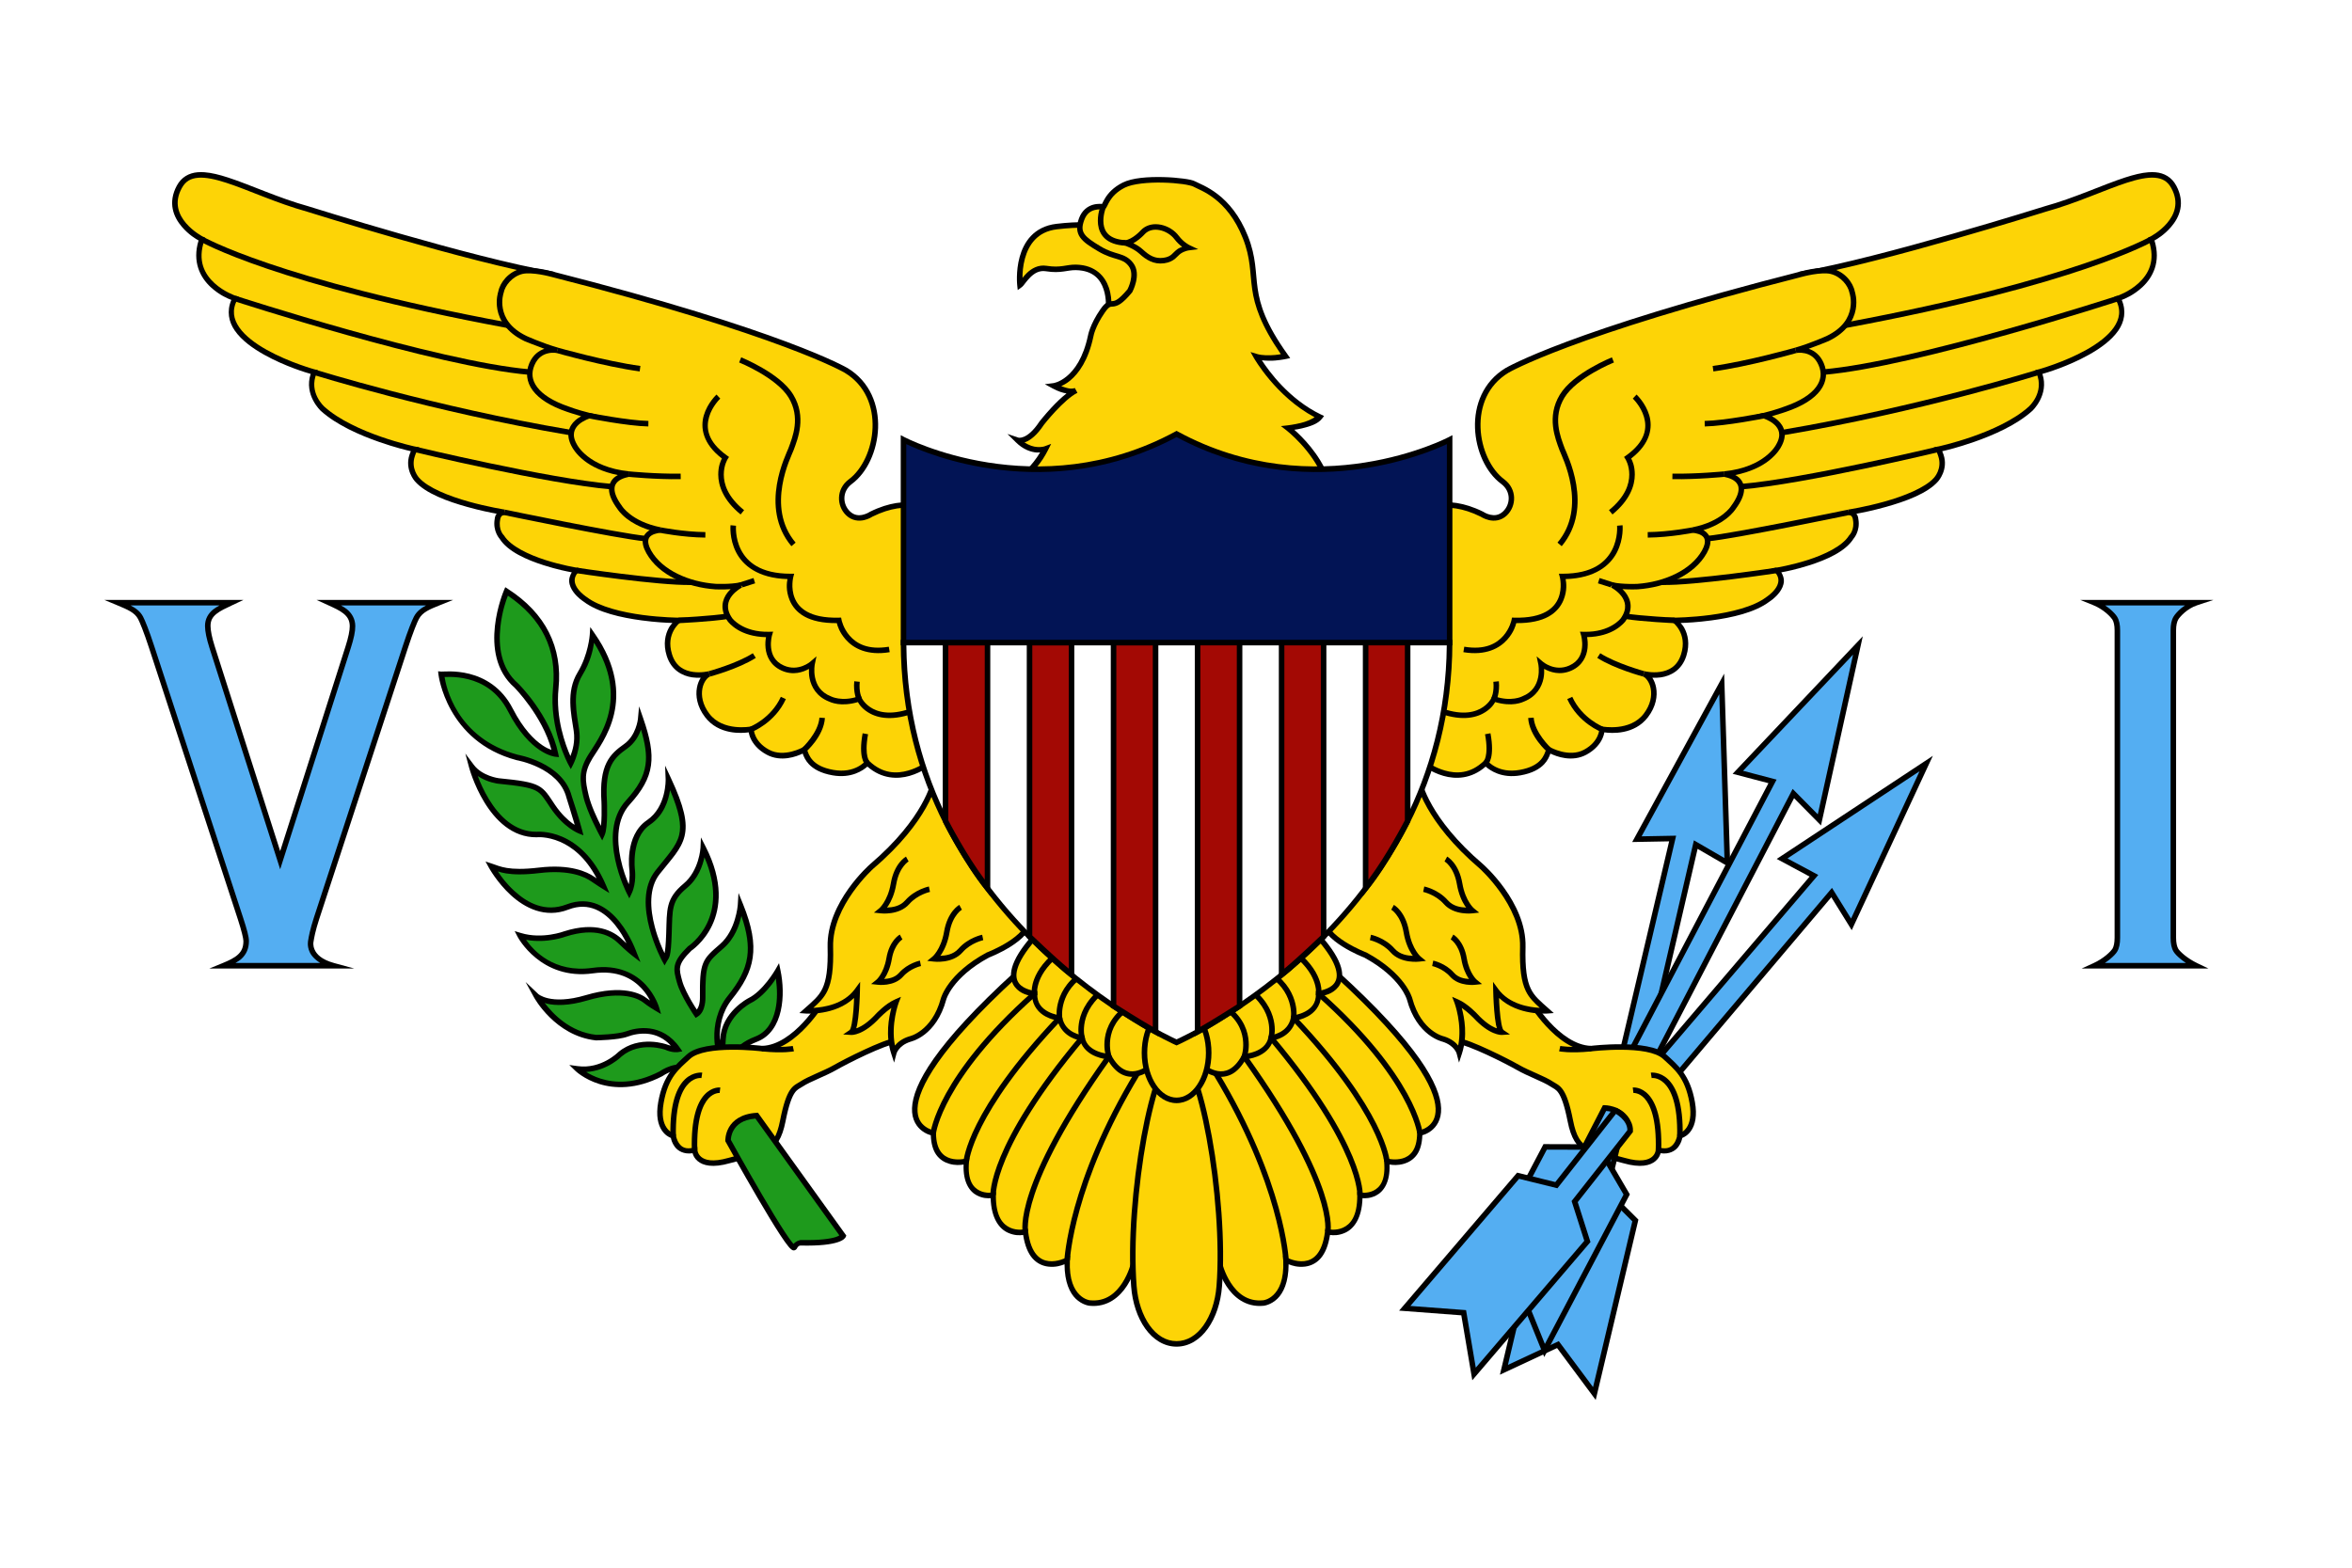 <svg width="180" height="120" viewBox="0 0 180 120" fill="none" xmlns="http://www.w3.org/2000/svg">
<path d="M0 0H180V120H0V0Z" fill="white"/>
<path d="M56.152 81.247C56.152 81.247 56.006 80.26 57.88 79.537C59.754 78.813 59.9 76.116 59.525 74.317C59.525 74.317 58.546 76.028 57.359 76.598C57.359 76.598 55.423 77.607 55.334 79.534C55.334 79.534 55.319 80.238 55.173 80.787C55.093 81.087 54.236 78.374 55.86 76.357C57.536 74.275 58.005 72.585 56.672 69.296C56.672 69.296 56.547 71.291 55.235 72.432C53.923 73.572 53.757 73.66 53.778 76.379C53.778 76.379 53.799 77.322 53.299 77.629C53.299 77.629 52.279 76.138 52.008 75.151C51.737 74.164 51.612 73.747 52.778 72.607C52.778 72.607 56.514 70.193 53.819 64.91C53.819 64.91 53.736 66.73 52.445 67.804C51.154 68.879 51.258 69.603 51.196 71.467C51.133 73.331 51.008 73.199 50.862 73.462C50.862 73.462 48.489 69.098 50.321 66.774C52.153 64.449 53.174 63.967 51.154 59.647C51.154 59.647 51.244 61.861 49.627 62.958C48.01 64.055 48.385 66.62 48.385 66.62C48.385 66.62 48.489 67.585 48.156 68.287C48.156 68.287 45.868 63.826 48.052 61.423C49.905 59.383 50.03 57.958 49.03 55.063C49.03 55.063 48.905 56.401 47.885 57.125C46.865 57.848 46.053 58.572 46.24 61.357C46.24 61.357 46.323 63.309 46.073 63.857C46.073 63.857 45.115 62.081 44.845 60.918C44.574 59.756 44.47 59.076 45.178 57.914C45.886 56.752 48.697 53.418 45.345 48.616C45.345 48.616 45.241 50.173 44.387 51.576C43.533 52.98 43.929 54.647 44.116 55.918C44.304 57.19 43.679 58.418 43.679 58.418C43.679 58.418 42.221 55.743 42.534 52.673C42.846 49.603 41.597 47.081 38.765 45.261C38.765 45.261 36.703 50.041 39.514 52.476C39.514 52.476 41.909 54.844 42.513 57.717C42.513 57.717 40.701 57.541 39.056 54.34C37.411 51.138 33.996 51.642 33.767 51.62C33.767 51.62 34.33 56.577 39.577 57.98C39.577 57.98 42.929 58.55 43.554 61.006C43.554 61.006 44.116 62.695 44.345 63.594C44.345 63.594 43.283 63.177 42.305 61.73C41.326 60.283 41.451 60.107 38.14 59.778C38.14 59.778 36.807 59.625 36.099 58.682C36.099 58.682 37.494 63.923 41.076 63.879C41.076 63.879 44.345 63.528 46.178 67.826C46.178 67.826 45.824 67.607 45.344 67.278C44.866 66.949 43.658 66.335 41.263 66.62C38.869 66.905 38.202 66.51 37.599 66.313C37.599 66.313 40.014 70.743 43.429 69.427C46.844 68.111 48.493 72.909 48.531 73.001C48.531 73.001 48.072 72.65 47.468 72.058C46.865 71.466 45.611 70.736 43.241 71.488C43.241 71.488 41.534 72.146 39.806 71.62C39.806 71.62 41.471 74.843 45.365 74.295C49.259 73.747 50.238 77.168 50.238 77.168C50.238 77.168 49.717 76.861 49.363 76.576C49.009 76.291 47.697 75.545 44.886 76.378C42.075 77.212 41.055 76.247 41.055 76.247C41.055 76.247 42.617 79.098 45.615 79.427C45.615 79.427 47.281 79.405 47.989 79.141C48.697 78.878 50.571 78.462 51.862 80.326C51.862 80.326 51.508 80.391 50.967 80.15C50.967 80.15 48.968 79.427 47.447 80.698C47.447 80.698 46.094 82.08 44.178 81.817C44.178 81.817 46.656 84.229 50.592 82.19C50.592 82.19 51.924 81.225 52.903 81.97C53.882 82.717 56.152 81.247 56.152 81.247Z" fill="#1E9A1C"/>
<path d="M38.669 44.947L38.57 45.177C38.57 45.177 38.043 46.397 37.875 47.932C37.707 49.467 37.899 51.357 39.376 52.635L39.365 52.626C39.365 52.626 41.502 54.779 42.203 57.403C42.027 57.339 41.804 57.245 41.52 57.053C40.893 56.631 40.053 55.817 39.245 54.243C38.393 52.585 37.063 51.87 35.933 51.582C35.368 51.439 34.852 51.398 34.462 51.392C34.267 51.389 34.104 51.395 33.983 51.401C33.862 51.406 33.753 51.406 33.787 51.409L33.527 51.385L33.557 51.644C33.557 51.644 34.158 56.75 39.522 58.184L39.531 58.187L39.541 58.189C39.541 58.189 40.351 58.327 41.238 58.762C42.124 59.197 43.058 59.914 43.349 61.058L43.351 61.066L43.353 61.073C43.353 61.073 43.724 62.249 43.983 63.133C43.904 63.084 43.919 63.109 43.818 63.034C43.447 62.762 42.955 62.313 42.48 61.611C41.995 60.894 41.757 60.443 41.196 60.147C40.634 59.852 39.821 59.732 38.164 59.568C38.164 59.568 36.907 59.404 36.269 58.554L35.614 57.683L35.895 58.736C35.895 58.736 36.249 60.072 37.064 61.407C37.879 62.742 39.184 64.114 41.079 64.091H41.089L41.098 64.089C41.098 64.089 41.855 64.005 42.856 64.435C43.741 64.815 44.804 65.598 45.66 67.232C45.564 67.168 45.577 67.18 45.464 67.103C44.95 66.75 43.676 66.119 41.238 66.41C40.055 66.55 39.31 66.522 38.793 66.438C38.276 66.354 37.984 66.216 37.664 66.112L37.157 65.945L37.412 66.414C37.412 66.414 38.029 67.548 39.09 68.519C40.151 69.49 41.708 70.317 43.505 69.624C44.313 69.313 44.989 69.365 45.58 69.612C46.17 69.86 46.674 70.313 47.081 70.819C47.458 71.285 47.741 71.785 47.948 72.201C47.798 72.067 47.806 72.092 47.617 71.907C46.971 71.273 45.605 70.516 43.177 71.286L43.171 71.288L43.165 71.29C43.165 71.29 41.511 71.917 39.867 71.417L39.387 71.271L39.617 71.717C39.617 71.717 41.379 75.07 45.395 74.505C47.279 74.239 48.411 74.922 49.107 75.67C49.403 75.988 49.6 76.307 49.746 76.58C49.634 76.503 49.594 76.49 49.496 76.411C49.083 76.078 47.687 75.327 44.826 76.175C43.449 76.584 42.53 76.546 41.963 76.418C41.68 76.354 41.484 76.267 41.361 76.199C41.238 76.131 41.2 76.093 41.2 76.093L40.223 75.168L40.869 76.348C40.869 76.348 42.47 79.294 45.592 79.637L45.605 79.638H45.618C45.618 79.638 46.041 79.633 46.553 79.594C47.065 79.555 47.66 79.49 48.063 79.34C48.394 79.217 49.009 79.056 49.679 79.146C50.227 79.219 50.809 79.469 51.34 80.036C51.243 80.011 51.175 80.011 51.053 79.957L51.046 79.954L51.039 79.951C51.039 79.951 48.932 79.18 47.312 80.536L47.303 80.543L47.296 80.55C47.296 80.55 46.01 81.855 44.207 81.607L43.569 81.519L44.031 81.969C44.031 81.969 44.689 82.608 45.846 82.97C47.002 83.333 48.675 83.422 50.689 82.378L50.703 82.371L50.716 82.361C50.716 82.361 51.026 82.139 51.446 82.002C51.866 81.866 52.357 81.821 52.775 82.139C53.077 82.37 53.462 82.419 53.843 82.383C54.225 82.347 54.616 82.227 54.973 82.086C55.686 81.802 56.267 81.425 56.267 81.425L56.381 81.351L56.361 81.216C56.361 81.216 56.355 81.193 56.367 81.113C56.38 81.034 56.411 80.915 56.495 80.771C56.665 80.482 57.051 80.084 57.956 79.734C58.974 79.341 59.519 78.408 59.752 77.377C59.985 76.346 59.925 75.2 59.732 74.274L59.618 73.728L59.341 74.213C59.341 74.213 59.104 74.627 58.721 75.113C58.338 75.599 57.807 76.148 57.267 76.407L57.265 76.409L57.261 76.41C57.261 76.41 55.218 77.459 55.123 79.524V79.527V79.53C55.123 79.53 55.117 79.615 55.116 79.636C55.11 79.557 55.092 79.521 55.09 79.436C55.069 78.578 55.254 77.448 56.025 76.49C56.875 75.435 57.437 74.454 57.604 73.31C57.772 72.166 57.543 70.881 56.868 69.216L56.519 68.354L56.461 69.283C56.461 69.283 56.321 71.208 55.097 72.272C54.442 72.841 54.036 73.175 53.811 73.734C53.585 74.294 53.556 75.017 53.566 76.381V76.383V76.384C53.566 76.384 53.57 76.598 53.518 76.846C53.484 77.009 53.415 77.157 53.33 77.28C53.243 77.149 53.146 77.012 52.938 76.654C52.653 76.164 52.337 75.549 52.212 75.095C52.076 74.601 51.994 74.29 52.061 73.982C52.128 73.674 52.355 73.317 52.926 72.759L52.893 72.785C52.893 72.785 53.878 72.148 54.501 70.83C55.123 69.513 55.379 67.502 54.008 64.814L53.644 64.101L53.608 64.9C53.608 64.9 53.514 66.64 52.309 67.642C51.644 68.196 51.309 68.696 51.155 69.286C51.001 69.876 51.015 70.533 50.984 71.46C50.954 72.356 50.906 72.755 50.859 72.963C50.669 72.574 50.366 71.907 50.109 70.936C49.752 69.583 49.638 67.982 50.487 66.905C51.396 65.752 52.138 65.034 52.388 64.009C52.638 62.984 52.363 61.733 51.346 59.557L50.9 58.603L50.942 59.656C50.942 59.656 51.012 61.763 49.508 62.783C47.751 63.974 48.175 66.651 48.175 66.651L48.174 66.644C48.174 66.644 48.219 67.164 48.121 67.685C47.932 67.251 47.681 66.611 47.492 65.713C47.2 64.329 47.185 62.691 48.208 61.566C49.149 60.529 49.675 59.62 49.82 58.594C49.965 57.569 49.734 56.455 49.23 54.995L48.91 54.068L48.819 55.044C48.819 55.044 48.688 56.295 47.762 56.952C47.246 57.318 46.749 57.709 46.419 58.374C46.09 59.039 45.933 59.957 46.028 61.371V61.367C46.028 61.367 46.049 61.849 46.039 62.398C46.034 62.672 46.021 62.963 45.994 63.214C45.994 63.215 45.994 63.215 45.993 63.217C45.708 62.652 45.24 61.683 45.05 60.871C44.781 59.715 44.674 59.148 45.358 58.025C45.694 57.473 46.605 56.309 46.989 54.679C47.373 53.049 47.223 50.938 45.517 48.495L45.173 48.001L45.133 48.602C45.133 48.602 45.027 50.116 44.205 51.467C43.298 52.959 43.721 54.694 43.906 55.95C44.028 56.778 43.817 57.452 43.654 57.876C43.272 57.014 42.513 54.965 42.744 52.695C43.063 49.556 41.762 46.936 38.879 45.083L38.669 44.947ZM38.87 45.597C41.485 47.369 42.62 49.734 42.323 52.651C42.003 55.8 43.493 58.52 43.493 58.52L43.685 58.873L43.868 58.514C43.868 58.514 44.526 57.246 44.326 55.887C44.136 54.599 43.768 53.001 44.568 51.686C45.198 50.651 45.38 49.751 45.462 49.197C46.815 51.35 46.914 53.154 46.578 54.581C46.218 56.109 45.369 57.193 44.997 57.804C44.265 59.005 44.367 59.798 44.639 60.966C44.923 62.19 45.887 63.957 45.887 63.957L46.089 64.332L46.266 63.945C46.35 63.76 46.387 63.527 46.415 63.257C46.444 62.987 46.457 62.687 46.462 62.405C46.473 61.841 46.452 61.348 46.452 61.348V61.345V61.343C46.359 59.972 46.515 59.136 46.8 58.562C47.084 57.988 47.503 57.655 48.008 57.297C48.587 56.886 48.891 56.312 49.055 55.848C49.377 56.921 49.509 57.777 49.401 58.534C49.271 59.455 48.807 60.277 47.895 61.28C46.735 62.557 46.773 64.352 47.078 65.799C47.384 67.247 47.968 68.383 47.968 68.383L48.163 68.765L48.347 68.378C48.72 67.593 48.595 66.597 48.595 66.597V66.593L48.594 66.59C48.594 66.59 48.268 64.135 49.745 63.133C50.827 62.4 51.16 61.265 51.28 60.481C51.981 62.133 52.162 63.145 51.976 63.908C51.763 64.786 51.078 65.471 50.155 66.642C49.171 67.89 49.328 69.634 49.7 71.043C50.072 72.453 50.676 73.563 50.676 73.563L50.861 73.902L51.048 73.565C51.101 73.469 51.2 73.381 51.266 73.115C51.331 72.849 51.376 72.41 51.407 71.474C51.439 70.537 51.432 69.899 51.565 69.393C51.697 68.886 51.955 68.488 52.58 67.967C53.441 67.251 53.768 66.282 53.91 65.624C54.892 67.891 54.642 69.538 54.118 70.649C53.546 71.859 52.663 72.429 52.663 72.429L52.645 72.44L52.63 72.456C52.035 73.037 51.742 73.459 51.647 73.891C51.553 74.324 51.669 74.714 51.804 75.207C51.95 75.739 52.279 76.363 52.572 76.866C52.865 77.369 53.124 77.748 53.124 77.748L53.238 77.915L53.41 77.809C53.743 77.604 53.87 77.232 53.933 76.931C53.996 76.631 53.989 76.374 53.989 76.374C53.979 75.021 54.022 74.341 54.203 73.892C54.384 73.442 54.717 73.162 55.374 72.591C56.232 71.845 56.58 70.824 56.74 70.112C57.172 71.367 57.313 72.372 57.185 73.248C57.032 74.292 56.522 75.197 55.695 76.224C54.843 77.283 54.644 78.518 54.666 79.445C54.677 79.909 54.742 80.297 54.814 80.56C54.85 80.692 54.883 80.788 54.928 80.869C54.951 80.909 54.952 80.96 55.075 81.006C55.136 81.029 55.254 81.01 55.307 80.961C55.36 80.912 55.37 80.871 55.378 80.841C55.533 80.256 55.545 79.552 55.546 79.543C55.628 77.754 57.457 76.785 57.457 76.785L57.451 76.789C58.098 76.478 58.651 75.886 59.053 75.374C59.253 75.121 59.265 75.076 59.378 74.903C59.482 75.669 59.513 76.514 59.339 77.283C59.125 78.231 58.66 79.008 57.804 79.339C56.835 79.713 56.356 80.17 56.13 80.556C56.017 80.749 55.968 80.922 55.949 81.05C55.943 81.09 55.947 81.089 55.946 81.122C55.831 81.194 55.4 81.46 54.816 81.691C54.483 81.824 54.123 81.931 53.804 81.961C53.484 81.991 53.218 81.944 53.031 81.802C52.47 81.374 51.806 81.439 51.315 81.599C50.85 81.75 50.528 81.976 50.493 82.002C48.572 82.997 47.038 82.9 45.972 82.566C45.498 82.417 45.137 82.225 44.864 82.055C46.503 81.969 47.599 80.846 47.599 80.846L47.583 80.86C49.003 79.673 50.894 80.349 50.894 80.349L50.88 80.343C51.173 80.474 51.421 80.523 51.599 80.539C51.776 80.555 51.901 80.533 51.901 80.533L52.222 80.474L52.036 80.205C51.359 79.227 50.502 78.828 49.735 78.726C48.967 78.623 48.292 78.803 47.915 78.943C47.61 79.056 47.018 79.133 46.52 79.171C46.031 79.208 45.642 79.213 45.628 79.213C43.611 78.988 42.301 77.588 41.678 76.761C41.752 76.784 41.783 76.812 41.87 76.831C42.516 76.977 43.513 77.006 44.947 76.581C47.707 75.763 48.935 76.503 49.23 76.74C49.605 77.042 50.13 77.35 50.13 77.35L50.587 77.62L50.441 77.109C50.441 77.109 50.184 76.207 49.417 75.381C48.649 74.556 47.345 73.802 45.336 74.085C42.39 74.5 40.822 72.746 40.26 71.939C41.876 72.239 43.317 71.685 43.317 71.685L43.305 71.689C45.617 70.956 46.759 71.659 47.32 72.209C47.932 72.809 48.401 73.169 48.401 73.169L49.017 73.64L48.727 72.922C48.733 72.938 48.718 72.898 48.703 72.857C48.687 72.816 48.665 72.758 48.637 72.688C48.58 72.546 48.498 72.353 48.389 72.126C48.17 71.674 47.847 71.094 47.411 70.553C46.975 70.011 46.423 69.507 45.743 69.222C45.063 68.936 44.252 68.882 43.353 69.229C41.735 69.852 40.376 69.122 39.376 68.207C38.752 67.636 38.363 67.102 38.101 66.704C38.279 66.76 38.474 66.815 38.725 66.856C39.291 66.948 40.077 66.974 41.288 66.83C43.639 66.55 44.781 67.147 45.224 67.452C45.707 67.784 46.066 68.006 46.066 68.006L46.635 68.358L46.372 67.743C45.437 65.55 44.115 64.515 43.023 64.046C41.931 63.577 41.053 63.668 41.053 63.668L41.073 63.667C39.386 63.687 38.203 62.46 37.425 61.186C37.023 60.528 36.746 59.887 36.564 59.402C37.298 59.901 38.116 59.988 38.116 59.988H38.117H38.119C39.77 60.152 40.55 60.285 40.998 60.521C41.446 60.757 41.635 61.117 42.129 61.848C42.633 62.593 43.161 63.077 43.566 63.375C43.972 63.672 44.268 63.79 44.268 63.79L44.652 63.941L44.55 63.541C44.318 62.628 43.766 60.972 43.759 60.953C43.425 59.642 42.37 58.846 41.424 58.381C40.478 57.917 39.612 57.771 39.612 57.771L39.632 57.775C34.877 56.503 34.117 52.435 34.025 51.823C34.139 51.818 34.282 51.812 34.456 51.815C34.822 51.821 35.305 51.859 35.828 51.992C36.875 52.258 38.075 52.892 38.868 54.435C39.704 56.063 40.592 56.938 41.283 57.404C41.628 57.636 41.923 57.767 42.136 57.839C42.348 57.911 42.492 57.927 42.492 57.927L42.779 57.954L42.72 57.672C42.098 54.712 39.663 52.324 39.663 52.324L39.658 52.319L39.653 52.315C38.319 51.159 38.136 49.441 38.296 47.978C38.429 46.755 38.75 45.899 38.87 45.597L38.87 45.597Z" fill="black"/>
<path d="M78.058 21.818C78.058 21.818 77.601 17.737 80.862 17.344C84.263 16.935 85.943 17.651 85.943 17.651L87.47 20.648L86.943 22.666L84.833 23.631C84.833 23.631 85.194 20.531 82.352 20.467C81.632 20.45 81.209 20.736 80.071 20.555C78.926 20.373 78.313 21.632 78.058 21.818Z" fill="#FDD406"/>
<path d="M83.094 17.008C82.449 16.998 81.697 17.03 80.837 17.134C79.978 17.237 79.342 17.592 78.895 18.063C78.447 18.534 78.186 19.114 78.033 19.672C77.727 20.788 77.848 21.841 77.848 21.841L77.888 22.203L78.183 21.989C78.306 21.899 78.376 21.787 78.486 21.647C78.596 21.508 78.726 21.347 78.877 21.201C79.181 20.91 79.546 20.686 80.038 20.764C80.628 20.858 81.048 20.831 81.398 20.782C81.747 20.734 82.016 20.671 82.347 20.678C83.691 20.709 84.211 21.412 84.457 22.141C84.704 22.869 84.622 23.606 84.622 23.606L84.579 23.98L87.122 22.816L87.695 20.624L86.097 17.486L86.026 17.456C86.026 17.456 85.574 17.265 84.71 17.135C84.278 17.069 83.74 17.017 83.094 17.008ZM83.088 17.431C83.714 17.441 84.233 17.491 84.647 17.553C85.38 17.665 85.716 17.792 85.793 17.823L87.245 20.672L86.763 22.515L85.053 23.297C85.059 22.99 85.043 22.549 84.859 22.005C84.575 21.168 83.855 20.289 82.357 20.255C81.968 20.246 81.666 20.317 81.34 20.363C81.013 20.408 80.652 20.433 80.104 20.346C79.451 20.242 78.937 20.557 78.584 20.896C78.448 21.026 78.35 21.151 78.253 21.272C78.251 20.888 78.279 20.377 78.441 19.784C78.582 19.273 78.818 18.759 79.202 18.355C79.586 17.95 80.116 17.647 80.888 17.554C81.729 17.453 82.462 17.422 83.088 17.431Z" fill="black"/>
<path d="M101.004 31.92C100.518 32.549 98.575 32.768 98.575 32.768C98.575 32.768 100.574 34.303 101.434 36.496C102.295 38.689 78.266 36.511 78.266 36.511C78.266 36.511 79.307 35.765 80.015 34.361C80.015 34.361 78.953 34.756 77.891 33.704C77.891 33.704 78.682 33.967 79.723 32.388C79.723 32.388 81.264 30.414 82.347 29.888C82.347 29.888 81.847 30.195 80.639 29.537C80.639 29.537 82.722 29.274 83.471 25.721C83.471 25.721 83.596 24.932 84.388 23.792C85.179 22.651 85.012 24.011 86.47 22.256C86.47 22.256 87.136 21.014 86.553 20.254C85.97 19.493 85.345 19.771 84.124 19.04C82.902 18.309 82.361 17.9 82.777 16.774C83.194 15.649 84.277 15.824 84.429 15.824C84.582 15.824 84.665 14.845 85.998 14.172C87.331 13.499 90.871 13.792 91.398 14.084C91.925 14.377 94.063 15.005 95.313 18.163C96.562 21.321 94.98 22.505 98.38 27.271C98.38 27.271 97.02 27.564 96.146 27.3C96.146 27.3 97.908 30.429 101.004 31.92Z" fill="#FDD406"/>
<path d="M89.005 13.554C87.872 13.528 86.647 13.607 85.903 13.983C85.201 14.337 84.814 14.784 84.592 15.138C84.481 15.314 84.409 15.469 84.361 15.567C84.35 15.589 84.347 15.594 84.339 15.609C84.292 15.606 84.257 15.601 84.163 15.602C84.021 15.604 83.84 15.618 83.644 15.673C83.254 15.784 82.809 16.078 82.579 16.701C82.357 17.299 82.388 17.788 82.663 18.177C82.938 18.567 83.401 18.854 84.015 19.222C84.65 19.602 85.143 19.724 85.516 19.838C85.889 19.953 86.124 20.041 86.385 20.382C86.619 20.687 86.611 21.117 86.524 21.492C86.439 21.859 86.295 22.129 86.289 22.142C85.943 22.555 85.694 22.784 85.522 22.901C85.346 23.02 85.259 23.034 85.159 23.044C85.06 23.053 84.913 23.044 84.746 23.129C84.578 23.214 84.421 23.372 84.213 23.671C83.402 24.84 83.262 25.688 83.262 25.688L83.264 25.678C82.897 27.416 82.215 28.321 81.639 28.799C81.063 29.277 80.613 29.327 80.613 29.327L79.962 29.409L80.538 29.723C80.992 29.97 81.331 30.067 81.619 30.117C81.217 30.43 80.818 30.821 80.474 31.191C79.947 31.757 79.556 32.258 79.556 32.258L79.551 32.264L79.546 32.271C79.043 33.036 78.616 33.33 78.338 33.441C78.199 33.497 78.096 33.508 78.031 33.508C77.966 33.508 77.958 33.503 77.958 33.503L77.1 33.217L77.742 33.854C78.307 34.414 78.893 34.602 79.334 34.639C79.444 34.648 79.513 34.631 79.604 34.626C78.944 35.73 78.142 36.338 78.142 36.338L77.679 36.67L78.247 36.722C78.247 36.722 84.257 37.267 90.163 37.537C93.116 37.673 96.042 37.74 98.188 37.635C99.261 37.583 100.136 37.489 100.74 37.331C101.042 37.252 101.278 37.162 101.45 37.022C101.536 36.952 101.608 36.865 101.644 36.757C101.681 36.648 101.673 36.525 101.632 36.419C100.97 34.732 99.675 33.446 99.054 32.896C99.252 32.865 99.337 32.864 99.657 32.785C100.219 32.648 100.853 32.463 101.172 32.05L101.332 31.843L101.096 31.73C98.646 30.549 97.093 28.383 96.572 27.577C96.93 27.617 97.293 27.624 97.61 27.595C98.073 27.554 98.425 27.478 98.425 27.478L98.74 27.41L98.553 27.148C96.866 24.785 96.431 23.345 96.249 22.084C96.067 20.823 96.149 19.701 95.51 18.085C94.871 16.472 93.998 15.491 93.215 14.882C92.432 14.273 91.715 14.018 91.501 13.899C91.294 13.784 90.984 13.729 90.548 13.67C90.111 13.611 89.571 13.567 89.005 13.554ZM88.995 13.978C89.546 13.99 90.073 14.033 90.491 14.09C90.908 14.146 91.238 14.238 91.295 14.269C91.609 14.443 92.225 14.648 92.955 15.216C93.685 15.784 94.505 16.696 95.116 18.241C95.726 19.783 95.641 20.832 95.83 22.144C96.011 23.4 96.484 24.881 98.023 27.109C97.887 27.133 97.83 27.15 97.572 27.173C97.136 27.212 96.594 27.214 96.207 27.098L95.703 26.946L95.961 27.404C95.961 27.404 97.635 30.359 100.608 31.938C100.353 32.107 99.968 32.274 99.557 32.374C99.026 32.504 98.551 32.558 98.551 32.558L98.03 32.617L98.446 32.936C98.446 32.936 100.405 34.453 101.237 36.574C101.25 36.604 101.247 36.61 101.243 36.621C101.239 36.633 101.225 36.659 101.183 36.693C101.097 36.762 100.905 36.85 100.632 36.922C100.087 37.064 99.226 37.16 98.167 37.212C96.049 37.315 93.129 37.249 90.183 37.114C84.673 36.862 79.477 36.402 78.771 36.339C79.136 36.019 79.693 35.47 80.204 34.457L80.447 33.975L79.941 34.163C79.941 34.163 79.725 34.246 79.369 34.216C79.1 34.194 78.763 34.107 78.4 33.855C78.436 33.843 78.457 33.85 78.496 33.834C78.874 33.683 79.363 33.319 79.9 32.505L79.89 32.518C79.89 32.518 80.27 32.032 80.784 31.48C81.298 30.928 81.956 30.313 82.439 30.078L82.438 30.076C82.44 30.075 82.457 30.068 82.457 30.068L82.254 29.698C82.248 29.7 82.242 29.705 82.236 29.708V29.707C82.236 29.707 82.239 29.708 82.193 29.721C82.147 29.734 82.068 29.749 81.951 29.747C81.792 29.744 81.53 29.675 81.218 29.555C81.423 29.462 81.655 29.335 81.91 29.124C82.562 28.582 83.296 27.578 83.679 25.764L83.68 25.759L83.682 25.754C83.682 25.754 83.792 25.023 84.563 23.912C84.751 23.64 84.87 23.541 84.939 23.506C85.008 23.47 85.059 23.477 85.199 23.465C85.339 23.452 85.534 23.405 85.761 23.251C85.989 23.096 86.262 22.839 86.634 22.391L86.648 22.375L86.658 22.356C86.658 22.356 86.837 22.023 86.938 21.587C87.039 21.151 87.072 20.579 86.722 20.124C86.401 19.705 86.032 19.553 85.641 19.433C85.25 19.313 84.821 19.209 84.234 18.858C83.626 18.494 83.208 18.212 83.011 17.932C82.814 17.653 82.782 17.374 82.977 16.847C83.163 16.344 83.468 16.163 83.761 16.08C83.908 16.038 84.052 16.026 84.168 16.025C84.285 16.024 84.352 16.035 84.43 16.035C84.563 16.035 84.627 15.949 84.661 15.901C84.695 15.852 84.717 15.806 84.743 15.753C84.795 15.647 84.856 15.514 84.952 15.362C85.143 15.058 85.464 14.679 86.095 14.36C86.683 14.063 87.894 13.952 88.996 13.977L88.995 13.978Z" fill="black"/>
<path d="M84.233 15.745C84.233 15.745 83.946 16.438 84.035 17.185C84.079 17.558 84.225 17.956 84.559 18.262C84.893 18.568 85.4 18.771 86.127 18.806L86.147 18.383C85.489 18.351 85.091 18.175 84.845 17.95C84.599 17.724 84.491 17.438 84.455 17.135C84.383 16.529 84.626 15.903 84.626 15.903L84.233 15.745Z" fill="black"/>
<path d="M90.948 18.956C90.948 18.956 90.459 18.726 90.045 18.178C89.464 17.409 88.168 17.037 87.471 17.761C87.471 17.761 86.763 18.551 86.138 18.595C86.138 18.595 86.846 18.814 87.335 19.263C87.825 19.713 88.335 20.042 89.064 19.943C89.793 19.845 89.907 19.461 90.251 19.23C90.594 19 90.948 18.956 90.948 18.956Z" fill="#FDD406"/>
<path d="M88.437 17.161C88.028 17.163 87.623 17.298 87.318 17.614L87.316 17.617L87.313 17.62C87.313 17.62 87.147 17.805 86.907 17.995C86.667 18.186 86.353 18.367 86.123 18.383L84.996 18.462L86.076 18.797C86.076 18.797 86.753 19.015 87.192 19.419C87.698 19.883 88.288 20.262 89.092 20.153C89.491 20.099 89.753 19.954 89.938 19.798C90.123 19.642 90.233 19.497 90.369 19.406C90.667 19.206 90.974 19.167 90.974 19.167L91.701 19.077L91.038 18.765C91.038 18.765 90.597 18.557 90.214 18.05C89.888 17.618 89.38 17.311 88.844 17.202C88.71 17.175 88.573 17.161 88.437 17.161L88.437 17.161ZM88.139 17.616C88.332 17.57 88.543 17.573 88.759 17.616C89.191 17.704 89.621 17.967 89.876 18.305C90.077 18.57 90.291 18.759 90.472 18.896C90.36 18.941 90.255 18.972 90.133 19.054C89.925 19.193 89.806 19.355 89.665 19.473C89.525 19.592 89.365 19.688 89.035 19.733C88.382 19.821 87.952 19.541 87.479 19.107C87.242 18.889 86.972 18.733 86.737 18.617C86.896 18.531 87.044 18.427 87.171 18.326C87.441 18.112 87.629 17.902 87.629 17.902L87.623 17.907C87.769 17.757 87.945 17.662 88.139 17.616V17.616Z" fill="black"/>
<path d="M108.959 58.396C108.959 58.396 111.541 60.501 113.706 58.396C113.706 58.396 114.581 59.449 116.33 59.142C118.079 58.834 118.371 57.913 118.537 57.387C118.537 57.387 120.05 58.27 121.328 57.573C122.605 56.875 122.605 55.823 122.605 55.823C122.605 55.823 124.826 56.261 125.964 54.755C127.103 53.25 126.408 51.759 125.798 51.583C125.798 51.583 128.199 52.212 128.852 50.151C129.407 48.396 128.157 47.49 128.157 47.49C128.157 47.49 133.217 47.466 135.293 45.882C135.293 45.882 137.014 44.8 135.987 43.66C135.987 43.66 140.54 42.929 141.679 41.116C141.679 41.116 142.178 40.619 142.012 39.742C142.012 39.742 141.984 39.244 141.484 39.215C141.484 39.215 146.677 38.413 148.175 36.701C148.175 36.701 148.897 35.911 148.536 34.858C148.536 34.858 148.46 34.581 148.335 34.394C148.335 34.394 153.062 33.397 155.394 31.291C155.394 31.291 156.74 30.092 156.046 28.484C156.046 28.484 163.945 26.321 162.113 22.841C162.113 22.841 165.805 21.642 164.639 18.309C164.639 18.309 167.693 16.759 166.36 14.303C165.085 11.953 161.169 14.713 156.531 15.996C156.531 15.996 143.983 19.947 137.803 20.998L120.245 47.139L110 51.087L108.959 58.396Z" fill="#FDD406"/>
<path d="M164.434 13.184C163.893 13.223 163.294 13.374 162.641 13.585C160.901 14.149 158.771 15.156 156.475 15.791L156.471 15.793L156.468 15.794C156.468 15.794 143.908 19.745 137.768 20.79L137.678 20.805L120.107 46.966L109.808 50.934L108.732 58.485L108.825 58.561C108.825 58.561 109.499 59.113 110.462 59.389C111.382 59.654 112.599 59.644 113.699 58.679C114.023 58.969 114.917 59.605 116.367 59.351C117.275 59.191 117.835 58.863 118.182 58.492C118.445 58.21 118.566 57.927 118.653 57.683C119.112 57.905 120.312 58.369 121.429 57.759C122.107 57.389 122.462 56.911 122.638 56.525C122.721 56.343 122.76 56.184 122.784 56.059C123.297 56.132 125.079 56.278 126.133 54.883C126.735 54.087 126.863 53.273 126.745 52.633C126.691 52.34 126.588 52.086 126.455 51.878C126.655 51.886 126.872 51.885 127.111 51.85C127.842 51.742 128.703 51.323 129.054 50.215C129.348 49.284 129.164 48.548 128.899 48.062C128.809 47.897 128.715 47.797 128.622 47.686C129.079 47.673 129.865 47.639 130.975 47.49C132.513 47.284 134.315 46.893 135.418 46.052C135.438 46.04 135.871 45.768 136.196 45.324C136.362 45.096 136.503 44.819 136.523 44.502C136.538 44.279 136.457 44.043 136.325 43.81C136.668 43.748 137.44 43.599 138.47 43.27C139.768 42.855 141.228 42.232 141.858 41.229L141.828 41.266C141.828 41.266 142.393 40.676 142.22 39.721C142.22 39.711 142.213 39.557 142.121 39.389C142.11 39.367 142.079 39.348 142.064 39.325C142.558 39.236 143.313 39.087 144.325 38.804C145.823 38.386 147.515 37.776 148.334 36.841C148.341 36.833 149.134 35.951 148.737 34.791C148.734 34.78 148.697 34.674 148.64 34.538C148.951 34.468 149.821 34.264 151.059 33.833C152.545 33.316 154.328 32.538 155.535 31.45C155.535 31.45 156.842 30.243 156.306 28.622C156.596 28.54 158.242 28.062 159.87 27.152C160.758 26.656 161.597 26.049 162.111 25.312C162.586 24.632 162.739 23.813 162.378 22.958C162.624 22.867 163.28 22.605 163.957 21.981C164.747 21.253 165.392 20.057 164.884 18.407C165.075 18.303 165.629 17.984 166.16 17.366C166.475 17 166.753 16.545 166.861 16.008C166.97 15.471 166.9 14.855 166.547 14.203C166.198 13.56 165.627 13.241 164.957 13.185C164.789 13.171 164.615 13.172 164.434 13.185L164.434 13.184ZM164.921 13.607C165.489 13.654 165.885 13.872 166.174 14.404C166.487 14.98 166.536 15.479 166.446 15.923C166.357 16.367 166.121 16.761 165.839 17.089C165.275 17.745 164.543 18.12 164.543 18.12L164.378 18.204L164.439 18.379C164.997 19.972 164.407 20.989 163.67 21.669C162.932 22.349 162.047 22.64 162.047 22.64L161.808 22.717L161.925 22.94C162.35 23.746 162.215 24.422 161.764 25.07C161.312 25.717 160.521 26.303 159.663 26.782C157.948 27.741 155.99 28.279 155.99 28.279L155.755 28.344L155.852 28.567C156.491 30.049 155.253 31.133 155.253 31.133C154.127 32.149 152.381 32.923 150.921 33.431C149.461 33.939 148.292 34.186 148.292 34.186L147.985 34.251L148.16 34.511C148.253 34.65 148.333 34.913 148.333 34.913L148.335 34.92L148.337 34.926C148.659 35.866 148.02 36.556 148.02 36.556L148.018 36.558L148.017 36.56C147.336 37.337 145.683 37.984 144.212 38.395C142.74 38.806 141.453 39.005 141.453 39.005L141.473 39.425C141.653 39.436 141.705 39.507 141.75 39.589C141.795 39.672 141.801 39.752 141.801 39.752L141.802 39.766L141.805 39.78C141.954 40.566 141.53 40.964 141.53 40.964L141.513 40.981L141.501 41.002C140.992 41.812 139.606 42.461 138.343 42.865C137.079 43.269 135.955 43.449 135.955 43.449L135.57 43.511L135.831 43.8C136.057 44.051 136.115 44.267 136.102 44.473C136.089 44.68 135.991 44.887 135.856 45.072C135.584 45.444 135.182 45.701 135.182 45.701L135.173 45.706L135.166 45.712C134.193 46.454 132.43 46.867 130.92 47.069C129.41 47.271 128.158 47.277 128.158 47.277L127.511 47.28L128.034 47.66C128.034 47.66 128.307 47.857 128.528 48.263C128.749 48.668 128.912 49.262 128.651 50.086C128.349 51.039 127.683 51.336 127.05 51.429C126.418 51.523 125.853 51.377 125.853 51.377L125.74 51.786C125.913 51.835 126.233 52.183 126.33 52.708C126.427 53.234 126.333 53.917 125.797 54.627C124.75 56.011 122.647 55.614 122.647 55.614L122.394 55.564V55.822C122.394 55.822 122.397 56.034 122.254 56.347C122.111 56.661 121.827 57.059 121.227 57.386C120.078 58.013 118.645 57.203 118.645 57.203L118.417 57.07L118.337 57.322C118.253 57.585 118.152 57.903 117.874 58.201C117.596 58.499 117.136 58.784 116.295 58.932C114.639 59.223 113.871 58.26 113.871 58.26L113.724 58.084L113.56 58.243C112.533 59.242 111.45 59.231 110.58 58.981C109.809 58.76 109.308 58.386 109.188 58.294L110.193 51.238L120.384 47.312L137.932 21.187C144.179 20.108 156.596 16.197 156.596 16.197L156.589 16.199C158.93 15.551 161.077 14.537 162.773 13.987C163.621 13.713 164.355 13.558 164.922 13.606L164.921 13.607Z" fill="black"/>
<path d="M108.835 39.141C108.835 39.141 110.481 37.906 113.416 39.361C113.416 39.361 114.404 40.041 115.182 39.296C115.831 38.673 115.892 37.524 114.999 36.861C112.812 35.238 112 30.37 115.332 28.352C115.332 28.352 120.163 25.487 137.877 20.979C137.877 20.979 139.361 20.567 140.152 20.765C141.024 20.982 141.624 21.729 141.747 22.369C141.747 22.369 142.54 24.622 139.875 25.911C139.875 25.911 138.672 26.461 137.432 26.817C137.432 26.817 138.794 26.523 139.375 27.87C139.93 29.156 139.125 30.472 136.626 31.32C136.626 31.32 135.951 31.583 134.988 31.817C134.988 31.817 137.126 32.431 136.099 34.156C136.099 34.156 135.183 35.969 131.948 36.291C131.948 36.291 134.364 36.554 132.656 38.849C132.656 38.849 131.906 40.106 129.547 40.574C129.547 40.574 131.337 40.633 130.435 42.241C129.533 43.849 127.409 44.755 125.32 44.902C125.32 44.902 124.188 44.96 123.397 44.785C123.397 44.785 125.382 45.779 124.216 47.445C124.216 47.445 123.355 48.63 121.204 48.571C121.204 48.571 121.762 50.432 120.183 51.137C118.955 51.685 117.935 50.808 117.935 50.808C117.935 50.808 118.351 52.803 116.56 53.505C116.56 53.505 115.665 53.966 114.332 53.505C114.332 53.505 113.312 55.786 109.689 54.185C106.065 52.584 108.835 39.141 108.835 39.141Z" fill="#FDD406"/>
<path d="M139.452 20.501C139.189 20.513 138.924 20.549 138.683 20.589C138.202 20.669 137.821 20.775 137.821 20.775C128.96 23.03 123.318 24.875 119.887 26.158C116.456 27.441 115.224 28.17 115.224 28.17H115.222H115.221C113.484 29.222 112.821 31.031 112.883 32.761C112.945 34.491 113.707 36.166 114.871 37.03C115.667 37.621 115.594 38.604 115.034 39.142C114.701 39.461 114.353 39.467 114.052 39.4C113.752 39.333 113.535 39.185 113.535 39.185L113.522 39.177L113.509 39.17C112.006 38.425 110.81 38.362 109.989 38.496C109.169 38.63 108.707 38.971 108.707 38.971L108.642 39.019L108.626 39.098C108.626 39.098 107.931 42.469 107.691 46.048C107.57 47.837 107.562 49.679 107.817 51.193C108.071 52.707 108.587 53.929 109.602 54.378C111.454 55.196 112.698 55.034 113.466 54.632C114.08 54.311 114.328 53.917 114.427 53.74C115.051 53.924 115.592 53.943 115.976 53.886C116.379 53.827 116.624 53.707 116.642 53.698C117.601 53.319 117.996 52.566 118.125 51.935C118.183 51.652 118.183 51.404 118.175 51.199C118.61 51.439 119.375 51.728 120.269 51.329C121.13 50.945 121.432 50.211 121.495 49.611C121.532 49.251 121.498 48.972 121.46 48.77C122.432 48.75 123.152 48.492 123.624 48.211C124.139 47.904 124.386 47.569 124.386 47.569L124.387 47.567L124.389 47.566C124.702 47.118 124.816 46.69 124.791 46.311C124.765 45.932 124.605 45.612 124.411 45.36C124.334 45.26 124.251 45.177 124.167 45.096C124.781 45.138 125.33 45.112 125.33 45.112H125.332H125.334C127.474 44.962 129.664 44.046 130.619 42.344C130.86 41.915 130.937 41.561 130.885 41.264C130.833 40.968 130.645 40.755 130.443 40.626C130.415 40.608 130.386 40.599 130.357 40.584C131.151 40.336 131.725 40.005 132.115 39.703C132.614 39.318 132.825 38.975 132.832 38.964C133.268 38.375 133.461 37.895 133.477 37.489C133.493 37.08 133.315 36.76 133.084 36.551C132.996 36.472 132.899 36.417 132.804 36.362C133.986 36.123 134.825 35.691 135.366 35.269C136.022 34.758 136.277 34.269 136.283 34.258C136.556 33.797 136.633 33.378 136.567 33.023C136.5 32.667 136.297 32.388 136.071 32.182C135.919 32.044 135.76 31.944 135.608 31.86C136.227 31.681 136.695 31.52 136.699 31.518C137.97 31.086 138.833 30.532 139.315 29.885C139.798 29.238 139.872 28.487 139.569 27.785C139.294 27.148 138.84 26.838 138.422 26.695C139.257 26.396 139.963 26.102 139.963 26.102L139.964 26.101L139.966 26.099C141.35 25.43 141.873 24.474 142.018 23.694C142.16 22.934 141.962 22.349 141.951 22.318C141.806 21.586 141.159 20.796 140.203 20.557C139.974 20.5 139.714 20.487 139.451 20.499L139.452 20.501ZM139.474 20.929C139.713 20.919 139.935 20.929 140.101 20.97C140.884 21.166 141.434 21.865 141.539 22.409L141.542 22.425L141.547 22.44C141.547 22.44 141.727 22.95 141.602 23.618C141.478 24.286 141.064 25.1 139.784 25.72C139.781 25.721 138.591 26.264 137.373 26.614L137.476 27.024C137.476 27.024 137.773 26.961 138.138 27.045C138.503 27.129 138.916 27.341 139.18 27.954C139.433 28.539 139.382 29.089 138.976 29.633C138.57 30.177 137.783 30.704 136.558 31.119L136.554 31.121L136.55 31.123C136.55 31.123 135.887 31.381 134.938 31.611L134.162 31.8L134.93 32.021C134.93 32.021 135.427 32.17 135.786 32.497C135.966 32.66 136.105 32.858 136.151 33.102C136.196 33.346 136.154 33.649 135.917 34.048L135.913 34.055L135.91 34.061C135.91 34.061 135.71 34.466 135.106 34.936C134.503 35.406 133.508 35.923 131.927 36.08L131.925 36.502C131.925 36.502 132.481 36.578 132.801 36.867C132.96 37.011 133.065 37.187 133.054 37.473C133.043 37.759 132.898 38.17 132.486 38.723L132.48 38.732L132.474 38.741C132.474 38.741 132.315 39.015 131.857 39.369C131.399 39.723 130.654 40.139 129.506 40.367L129.54 40.786C129.54 40.786 129.948 40.812 130.215 40.983C130.348 41.069 130.439 41.172 130.468 41.339C130.498 41.506 130.461 41.762 130.25 42.138C129.401 43.651 127.345 44.548 125.307 44.691C125.303 44.691 124.182 44.742 123.443 44.578L123.302 44.974C123.302 44.974 123.761 45.209 124.076 45.619C124.233 45.824 124.35 46.065 124.369 46.341C124.387 46.617 124.312 46.938 124.043 47.322C124.042 47.324 123.86 47.579 123.408 47.849C122.955 48.119 122.246 48.388 121.209 48.36L120.917 48.352L121.001 48.632C121.001 48.632 121.128 49.062 121.075 49.568C121.022 50.074 120.815 50.623 120.097 50.944C118.985 51.44 118.073 50.648 118.073 50.648L117.6 50.241L117.727 50.852C117.727 50.852 117.822 51.311 117.712 51.851C117.601 52.391 117.31 52.984 116.483 53.308L116.473 53.312L116.464 53.317C116.464 53.317 116.277 53.415 115.915 53.469C115.554 53.522 115.033 53.524 114.401 53.305L114.218 53.242L114.139 53.419C114.139 53.419 113.919 53.919 113.271 54.258C112.624 54.596 111.545 54.774 109.775 53.992C108.978 53.64 108.481 52.581 108.236 51.124C107.991 49.667 107.995 47.849 108.114 46.077C108.348 42.611 108.998 39.414 109.026 39.275C109.102 39.223 109.41 39.021 110.059 38.915C110.795 38.795 111.89 38.841 113.322 39.551L113.296 39.535C113.296 39.535 113.573 39.728 113.961 39.815C114.349 39.901 114.884 39.875 115.328 39.449C116.067 38.74 116.116 37.427 115.125 36.691C114.103 35.933 113.365 34.361 113.308 32.747C113.25 31.134 113.846 29.5 115.44 28.535C115.44 28.535 116.623 27.831 120.036 26.555C123.449 25.278 129.078 23.437 137.929 21.184H137.931L137.934 21.183C137.934 21.183 138.295 21.083 138.753 21.007C138.982 20.969 139.236 20.939 139.474 20.929V20.929Z" fill="black"/>
<path d="M164.533 18.126C164.533 18.126 163.137 18.936 159.51 20.168C155.882 21.4 150.038 23.045 141.184 24.692L141.261 25.108C150.132 23.459 155.996 21.809 159.646 20.569C163.295 19.33 164.745 18.492 164.745 18.492L164.533 18.126Z" fill="black"/>
<path d="M62.993 76.583C62.993 76.583 60.883 80.209 58.328 80.267C58.328 80.267 53.935 79.732 52.692 80.881C51.826 81.682 50.943 82.343 50.582 84.39C50.222 86.437 51.276 86.875 51.526 86.963C51.526 86.963 51.721 88.425 53.164 88.045C53.164 88.045 53.248 89.565 55.802 88.834C58.356 88.103 59.411 88.337 59.911 85.793C60.411 83.249 60.872 83.291 61.327 82.986C61.938 82.577 63.085 82.19 63.937 81.7C64.702 81.259 67.629 79.77 68.629 79.653C69.628 79.536 69.406 76.174 69.406 76.174H66.824L65.575 74.332L62.993 76.583Z" fill="#FDD406"/>
<path d="M65.616 74.015L62.827 76.446L62.81 76.476C62.81 76.476 62.292 77.365 61.463 78.259C60.636 79.152 59.507 80.024 58.331 80.055C58.296 80.05 57.224 79.922 55.975 79.932C55.34 79.937 54.664 79.977 54.058 80.092C53.452 80.207 52.911 80.391 52.549 80.726C51.692 81.518 50.744 82.256 50.374 84.353C50.187 85.414 50.365 86.1 50.649 86.528C50.887 86.887 51.167 87.032 51.343 87.106C51.367 87.233 51.427 87.486 51.632 87.77C51.872 88.103 52.339 88.373 53.004 88.275C53.05 88.445 53.14 88.665 53.388 88.875C53.795 89.221 54.545 89.414 55.86 89.038C57.124 88.676 58.028 88.56 58.728 88.18C59.428 87.799 59.863 87.135 60.119 85.834C60.366 84.574 60.605 83.972 60.811 83.669C61.017 83.366 61.186 83.335 61.445 83.162C62.005 82.787 63.162 82.391 64.043 81.883C64.413 81.67 65.338 81.186 66.284 80.747C67.231 80.308 68.233 79.912 68.653 79.863C68.837 79.842 68.994 79.741 69.109 79.609C69.224 79.477 69.306 79.314 69.371 79.132C69.502 78.769 69.568 78.324 69.603 77.886C69.674 77.011 69.618 76.16 69.618 76.16L69.605 75.962H66.936L65.616 74.015ZM65.534 74.648L66.712 76.385H69.202C69.213 76.617 69.236 77.176 69.181 77.852C69.147 78.27 69.081 78.688 68.973 78.988C68.919 79.138 68.854 79.257 68.789 79.331C68.725 79.405 68.67 79.435 68.604 79.443C68.025 79.51 67.064 79.918 66.106 80.363C65.147 80.808 64.225 81.289 63.831 81.516C63.009 81.99 61.871 82.367 61.209 82.81C61.013 82.942 60.724 83.043 60.461 83.431C60.197 83.82 59.956 84.468 59.703 85.752C59.459 86.996 59.117 87.486 58.526 87.808C57.934 88.129 57.034 88.262 55.744 88.631C54.505 88.986 53.936 88.784 53.662 88.552C53.389 88.32 53.376 88.033 53.376 88.033L53.362 87.774L53.111 87.84C52.456 88.013 52.168 87.79 51.976 87.523C51.783 87.256 51.736 86.935 51.736 86.935L51.719 86.806L51.596 86.763C51.488 86.725 51.217 86.619 51.002 86.294C50.786 85.969 50.617 85.413 50.791 84.427C51.143 82.43 51.96 81.847 52.836 81.037C53.095 80.797 53.569 80.616 54.136 80.508C54.704 80.401 55.359 80.36 55.978 80.355C57.216 80.345 58.303 80.477 58.303 80.477L58.318 80.479H58.333C59.709 80.448 60.909 79.48 61.774 78.547C62.613 77.642 63.123 76.776 63.154 76.724L65.534 74.648Z" fill="black"/>
<path d="M162.047 22.64C162.047 22.64 158.199 23.895 153.456 25.227C148.713 26.559 143.067 27.967 139.516 28.272L139.552 28.695C143.175 28.383 148.818 26.969 153.571 25.634C158.323 24.3 162.178 23.042 162.178 23.042L162.047 22.64ZM155.983 28.282C155.983 28.282 146.957 31.114 136.391 32.902L136.462 33.319C147.061 31.526 156.109 28.685 156.109 28.685L155.983 28.282ZM148.285 34.188C148.285 34.188 138.061 36.639 133.232 37.043L133.268 37.465C138.188 37.054 148.384 34.6 148.384 34.6L148.285 34.188Z" fill="black"/>
<path d="M141.441 39.008C141.441 39.008 139.282 39.458 136.851 39.935C134.42 40.412 131.703 40.917 130.639 41.022L130.68 41.444C131.804 41.332 134.499 40.828 136.933 40.351C139.367 39.873 141.527 39.422 141.527 39.422L141.441 39.008Z" fill="black"/>
<path d="M131.764 52.35L132.196 66.053L129.777 64.649L125.748 82.039L124.086 80.845L128.008 64.185L125.273 64.235L131.764 52.35Z" fill="#54AEF2"/>
<path d="M131.951 51.565L131.578 52.248L124.913 64.454L127.739 64.402L123.848 80.935L125.883 82.397L129.918 64.977L132.42 66.428L131.951 51.565ZM131.577 53.134L131.972 65.679L129.635 64.323L125.614 81.682L124.325 80.756L128.276 63.968L125.634 64.017L131.577 53.134Z" fill="black"/>
<path d="M135.955 43.45C135.955 43.45 134.382 43.689 132.496 43.922C130.61 44.154 128.403 44.379 127.18 44.354L127.171 44.778C128.456 44.804 130.655 44.576 132.548 44.342C134.44 44.109 136.018 43.869 136.018 43.869L135.955 43.45ZM124.419 46.958L124.349 47.376C125.608 47.585 128.147 47.702 128.147 47.702L128.167 47.279C128.167 47.279 125.61 47.156 124.419 46.958ZM122.468 50.002L122.24 50.358C123.57 51.211 125.742 51.788 125.742 51.788L125.852 51.379C125.852 51.379 123.692 50.786 122.468 50.002ZM120.326 53.337L119.941 53.514C120.784 55.351 122.528 56.021 122.528 56.021L122.68 55.626C122.68 55.626 121.093 55.009 120.326 53.337ZM117.374 54.932L116.951 54.96C117.043 56.379 118.395 57.545 118.395 57.545L118.678 57.23C118.678 57.23 117.449 56.086 117.374 54.932Z" fill="black"/>
<path d="M147.415 58.443L141.688 70.757L140.177 68.321L128.086 82.607L126.777 81.142L138.822 67.036L136.386 65.728L147.415 58.443Z" fill="#54AEF2"/>
<path d="M147.922 57.855L147.298 58.267L135.973 65.747L138.49 67.099L126.496 81.145L128.091 82.93L140.151 68.68L141.714 71.201L147.922 57.855ZM146.907 59.033L141.661 70.312L140.203 67.962L128.082 82.285L127.058 81.139L139.154 66.974L136.798 65.71L146.907 59.033Z" fill="black"/>
<path d="M114.068 56.128L113.651 56.205C113.813 57.09 113.771 57.618 113.701 57.912C113.666 58.058 113.624 58.146 113.595 58.194C113.567 58.242 113.568 58.236 113.568 58.236L113.845 58.556C113.845 58.556 113.907 58.498 113.959 58.411C114.011 58.324 114.069 58.195 114.113 58.011C114.202 57.642 114.237 57.055 114.068 56.128Z" fill="black"/>
<path d="M142.189 49.405L139.239 62.759L137.247 60.744L126.426 81.552L124.758 80.578L135.652 59.813L132.999 59.116L142.189 49.405Z" fill="#54AEF2"/>
<path d="M142.561 48.704L142.035 49.259L132.599 59.231L135.341 59.95L124.477 80.659L126.511 81.847L137.301 61.099L139.362 63.185L142.561 48.704ZM141.818 50.106L139.116 62.334L137.193 60.388L126.34 81.257L125.04 80.498L135.963 59.676L133.398 59.002L141.818 50.106Z" fill="black"/>
<path d="M114.709 52.147L114.287 52.19C114.365 52.957 114.141 53.414 114.141 53.414L114.522 53.598C114.522 53.598 114.797 53.017 114.709 52.147Z" fill="black"/>
<path d="M71.123 58.396C71.123 58.396 68.541 60.501 66.376 58.396C66.376 58.396 65.501 59.449 63.752 59.142C62.003 58.835 61.711 57.914 61.545 57.387C61.545 57.387 60.032 58.27 58.755 57.573C57.477 56.876 57.477 55.823 57.477 55.823C57.477 55.823 55.256 56.261 54.118 54.755C52.98 53.25 53.674 51.759 54.285 51.583C54.285 51.583 51.883 52.212 51.23 50.151C50.675 48.396 51.925 47.49 51.925 47.49C51.925 47.49 46.865 47.466 44.789 45.882C44.789 45.882 43.068 44.8 44.095 43.66C44.095 43.66 39.542 42.929 38.404 41.116C38.404 41.116 37.904 40.619 38.071 39.742C38.071 39.742 38.098 39.244 38.598 39.215C38.598 39.215 33.406 38.413 31.907 36.701C31.907 36.701 31.185 35.911 31.546 34.858C31.546 34.858 31.622 34.581 31.747 34.394C31.747 34.394 27.021 33.397 24.688 31.291C24.688 31.291 23.342 30.092 24.036 28.484C24.036 28.484 16.137 26.321 17.969 22.841C17.969 22.841 14.277 21.642 15.443 18.309C15.443 18.309 12.389 16.759 13.722 14.303C14.997 11.953 18.913 14.713 23.551 15.996C23.551 15.996 36.099 19.947 42.279 20.998L59.837 47.139L70.082 51.087L71.123 58.396Z" fill="#FDD406"/>
<path d="M15.648 13.184C15.467 13.171 15.293 13.171 15.126 13.184C14.455 13.24 13.884 13.559 13.536 14.202C13.182 14.854 13.112 15.47 13.221 16.007C13.329 16.544 13.607 16.999 13.922 17.365C14.453 17.983 15.008 18.302 15.198 18.406C14.691 20.056 15.335 21.252 16.125 21.98C16.803 22.605 17.458 22.866 17.704 22.957C17.343 23.812 17.496 24.631 17.971 25.311C18.485 26.048 19.324 26.655 20.212 27.152C21.84 28.061 23.486 28.539 23.777 28.621C23.24 30.241 24.544 31.446 24.547 31.448C25.753 32.537 27.536 33.314 29.022 33.831C30.26 34.262 31.13 34.466 31.441 34.537C31.384 34.672 31.348 34.777 31.345 34.789C31.345 34.789 31.345 34.79 31.345 34.79C30.948 35.95 31.741 36.832 31.748 36.84C32.566 37.775 34.258 38.385 35.757 38.803C36.769 39.086 37.524 39.234 38.018 39.324C38.002 39.346 37.972 39.365 37.96 39.387C37.869 39.556 37.862 39.71 37.861 39.719C37.689 40.675 38.254 41.265 38.254 41.265L38.224 41.227C38.854 42.231 40.314 42.853 41.611 43.268C42.642 43.598 43.414 43.746 43.757 43.808C43.625 44.041 43.544 44.277 43.558 44.501C43.579 44.818 43.719 45.095 43.885 45.322C44.21 45.767 44.643 46.038 44.664 46.051C45.767 46.892 47.569 47.283 49.106 47.489C50.216 47.637 51.002 47.671 51.459 47.684C51.367 47.795 51.273 47.895 51.183 48.06C50.918 48.547 50.733 49.283 51.028 50.214C51.379 51.322 52.24 51.741 52.971 51.849C53.21 51.884 53.427 51.885 53.627 51.877C53.494 52.085 53.391 52.339 53.337 52.631C53.218 53.272 53.346 54.086 53.948 54.882C55.003 56.276 56.785 56.13 57.298 56.058C57.322 56.183 57.361 56.342 57.444 56.523C57.62 56.91 57.974 57.388 58.653 57.758C59.77 58.368 60.97 57.904 61.429 57.682C61.516 57.926 61.637 58.209 61.9 58.49C62.246 58.861 62.807 59.19 63.715 59.349C65.165 59.604 66.059 58.968 66.383 58.678C67.482 59.643 68.7 59.652 69.62 59.388C70.582 59.112 71.257 58.559 71.257 58.559L71.349 58.484L71.332 58.365L70.274 50.933L59.975 46.965L42.403 20.804L42.314 20.788C36.175 19.745 23.614 15.794 23.614 15.794L23.611 15.793L23.607 15.791C21.312 15.156 19.182 14.149 17.441 13.585C16.788 13.374 16.189 13.222 15.648 13.184L15.648 13.184ZM15.161 13.607C15.729 13.559 16.462 13.714 17.31 13.989C19.006 14.538 21.153 15.552 23.494 16.2L23.487 16.198C23.487 16.198 35.904 20.11 42.152 21.188L59.699 47.313L69.89 51.239L70.895 58.296C70.776 58.388 70.274 58.761 69.503 58.982C68.634 59.232 67.551 59.243 66.523 58.245L66.359 58.085L66.213 58.261C66.213 58.261 65.445 59.224 63.789 58.933C62.948 58.786 62.488 58.5 62.21 58.202C61.932 57.905 61.83 57.587 61.747 57.324L61.667 57.071L61.438 57.205C61.438 57.205 60.005 58.015 58.856 57.387C58.257 57.06 57.973 56.663 57.83 56.349C57.687 56.035 57.689 55.823 57.689 55.823V55.566L57.437 55.615C57.437 55.615 55.334 56.012 54.287 54.628C53.751 53.918 53.657 53.235 53.754 52.709C53.851 52.184 54.17 51.837 54.343 51.787L54.231 51.379C54.231 51.379 53.666 51.524 53.033 51.431C52.401 51.337 51.734 51.041 51.433 50.087C51.172 49.263 51.335 48.669 51.556 48.264C51.776 47.858 52.049 47.661 52.049 47.661L52.573 47.281L51.926 47.278C51.926 47.278 50.673 47.272 49.163 47.07C47.654 46.868 45.89 46.455 44.918 45.713L44.91 45.708L44.902 45.702C44.902 45.702 44.499 45.445 44.228 45.074C44.092 44.888 43.995 44.681 43.982 44.474C43.969 44.268 44.027 44.052 44.253 43.801L44.513 43.512L44.129 43.45C44.129 43.45 43.004 43.27 41.741 42.866C40.478 42.462 39.092 41.813 38.583 41.003L38.57 40.983L38.553 40.965C38.553 40.965 38.129 40.567 38.279 39.781L38.281 39.767L38.283 39.753C38.283 39.753 38.289 39.673 38.334 39.59C38.379 39.508 38.431 39.437 38.611 39.427L38.631 39.006C38.631 39.006 37.344 38.807 35.872 38.396C34.401 37.985 32.747 37.339 32.067 36.561L32.065 36.559L32.064 36.557C32.064 36.557 31.425 35.867 31.747 34.927L31.749 34.921L31.751 34.915C31.751 34.915 31.831 34.651 31.924 34.512L32.099 34.252L31.792 34.187C31.792 34.187 30.623 33.94 29.163 33.432C27.703 32.924 25.957 32.15 24.831 31.134C24.831 31.134 23.593 30.05 24.232 28.569L24.329 28.345L24.094 28.28C24.094 28.28 22.136 27.742 20.421 26.783C19.563 26.304 18.771 25.718 18.32 25.071C17.868 24.423 17.734 23.747 18.159 22.941L18.276 22.718L18.037 22.641C18.037 22.641 17.152 22.35 16.414 21.67C15.677 20.991 15.087 19.973 15.645 18.38L15.706 18.205L15.541 18.121C15.541 18.121 14.809 17.747 14.245 17.09C13.963 16.762 13.727 16.369 13.638 15.925C13.548 15.48 13.597 14.981 13.91 14.405C14.199 13.873 14.595 13.655 15.163 13.608L15.161 13.607Z" fill="black"/>
<path d="M123.359 27.352C123.359 27.352 122.616 27.65 121.752 28.152C120.888 28.653 119.892 29.353 119.37 30.217C118.345 31.913 119.023 33.579 119.352 34.468C119.408 34.619 119.557 34.922 119.732 35.393C119.907 35.863 120.1 36.478 120.213 37.162C120.44 38.531 120.352 40.162 119.195 41.535L119.518 41.808C120.776 40.316 120.869 38.534 120.631 37.093C120.512 36.373 120.311 35.733 120.129 35.245C119.947 34.757 119.777 34.396 119.749 34.321C119.415 33.416 118.813 31.957 119.732 30.436C120.181 29.693 121.129 29.003 121.965 28.518C122.801 28.033 123.516 27.745 123.516 27.745L123.359 27.352Z" fill="black"/>
<path d="M71.25 39.142C71.25 39.142 69.604 37.907 66.669 39.361C66.669 39.361 65.68 40.042 64.903 39.296C64.254 38.673 64.193 37.525 65.086 36.861C67.273 35.238 68.085 30.37 64.753 28.353C64.753 28.353 59.922 25.487 42.208 20.979C42.208 20.979 40.724 20.568 39.932 20.765C39.061 20.982 38.461 21.73 38.338 22.37C38.338 22.37 37.545 24.622 40.21 25.911C40.21 25.911 41.413 26.462 42.653 26.818C42.653 26.818 41.291 26.523 40.71 27.87C40.155 29.157 40.96 30.473 43.458 31.32C43.458 31.32 44.134 31.584 45.096 31.818C45.096 31.818 42.959 32.431 43.986 34.157C43.986 34.157 44.902 35.97 48.137 36.291C48.137 36.291 45.721 36.554 47.429 38.85C47.429 38.85 48.178 40.107 50.538 40.575C50.538 40.575 48.747 40.633 49.65 42.241C50.552 43.849 52.675 44.756 54.765 44.902C54.765 44.902 55.897 44.961 56.688 44.785C56.688 44.785 54.703 45.779 55.869 47.446C55.869 47.446 56.73 48.63 58.882 48.572C58.882 48.572 58.323 50.433 59.902 51.137C61.13 51.686 62.151 50.809 62.151 50.809C62.151 50.809 61.734 52.804 63.525 53.506C63.525 53.506 64.42 53.966 65.753 53.506C65.753 53.506 66.773 55.786 70.396 54.186C74.019 52.585 71.25 39.142 71.25 39.142Z" fill="#FDD406"/>
<path d="M40.633 20.502C40.37 20.49 40.111 20.503 39.881 20.56C38.925 20.798 38.279 21.588 38.133 22.32C38.123 22.35 37.925 22.935 38.066 23.696C38.212 24.476 38.734 25.433 40.118 26.102L40.12 26.103L40.122 26.105C40.122 26.105 40.828 26.398 41.662 26.698C41.245 26.841 40.79 27.151 40.515 27.787C40.213 28.489 40.287 29.24 40.769 29.888C41.251 30.533 42.112 31.087 43.382 31.519L43.386 31.52C43.39 31.522 43.858 31.684 44.477 31.862C44.325 31.946 44.165 32.047 44.014 32.184C43.787 32.39 43.584 32.669 43.518 33.026C43.452 33.381 43.529 33.798 43.801 34.26C43.807 34.27 44.062 34.76 44.718 35.271C45.26 35.693 46.099 36.125 47.281 36.364C47.185 36.419 47.088 36.474 47.001 36.553C46.77 36.762 46.591 37.082 46.607 37.491C46.623 37.897 46.816 38.377 47.252 38.966C47.259 38.977 47.47 39.32 47.969 39.705C48.359 40.007 48.934 40.338 49.728 40.586C49.699 40.601 49.669 40.61 49.641 40.628C49.439 40.758 49.252 40.97 49.199 41.267C49.147 41.563 49.225 41.917 49.465 42.346C50.42 44.048 52.61 44.965 54.75 45.114H54.752H54.754C54.754 45.114 55.304 45.141 55.917 45.098C55.834 45.179 55.75 45.262 55.673 45.362C55.48 45.614 55.32 45.935 55.294 46.314C55.268 46.693 55.382 47.12 55.696 47.568L55.697 47.57L55.699 47.571C55.699 47.571 55.946 47.906 56.461 48.213C56.932 48.495 57.653 48.752 58.625 48.773C58.587 48.975 58.552 49.253 58.59 49.613C58.652 50.214 58.955 50.947 59.816 51.332C60.71 51.73 61.474 51.442 61.909 51.202C61.902 51.407 61.902 51.654 61.959 51.937C62.088 52.569 62.483 53.322 63.442 53.7C63.461 53.71 63.705 53.829 64.109 53.889C64.492 53.945 65.034 53.927 65.657 53.742C65.757 53.919 66.005 54.314 66.619 54.635C67.387 55.036 68.63 55.199 70.483 54.38C71.498 53.932 72.013 52.71 72.268 51.196C72.522 49.682 72.514 47.84 72.394 46.05C72.153 42.471 71.458 39.1 71.458 39.1L71.442 39.021L71.378 38.973C71.378 38.973 70.915 38.632 70.095 38.498C69.275 38.364 68.079 38.427 66.576 39.172L66.562 39.179L66.549 39.188C66.549 39.188 66.332 39.335 66.032 39.403C65.732 39.47 65.384 39.464 65.051 39.144C64.49 38.607 64.417 37.623 65.213 37.032C66.378 36.168 67.139 34.494 67.201 32.763C67.263 31.033 66.601 29.224 64.864 28.172H64.862H64.861C64.861 28.172 63.628 27.443 60.197 26.16C56.766 24.877 51.123 23.031 42.26 20.776L42.264 20.777C42.264 20.777 41.883 20.671 41.401 20.591C41.16 20.551 40.895 20.515 40.633 20.503L40.633 20.502ZM40.61 20.929C40.849 20.939 41.103 20.969 41.332 21.007C41.79 21.083 42.151 21.183 42.151 21.183H42.154H42.156C51.007 23.436 56.636 25.277 60.049 26.554C63.462 27.83 64.645 28.533 64.645 28.534C66.238 29.5 66.835 31.133 66.777 32.746C66.719 34.36 65.982 35.931 64.96 36.69C63.969 37.426 64.018 38.739 64.756 39.447C65.201 39.874 65.736 39.9 66.124 39.814C66.484 39.733 66.727 39.573 66.763 39.55C68.195 38.84 69.29 38.794 70.026 38.914C70.675 39.02 70.983 39.222 71.058 39.274C71.087 39.412 71.737 42.609 71.97 46.076C72.089 47.847 72.094 49.666 71.849 51.123C71.604 52.58 71.107 53.639 70.311 53.991C68.54 54.773 67.461 54.595 66.814 54.257C66.167 53.919 65.946 53.418 65.946 53.418L65.867 53.241L65.684 53.304C65.052 53.523 64.532 53.521 64.17 53.468C63.808 53.414 63.622 53.316 63.622 53.316L63.612 53.311L63.602 53.307C62.776 52.983 62.484 52.39 62.374 51.85C62.263 51.31 62.358 50.851 62.358 50.851L62.485 50.24L62.012 50.647C62.012 50.647 61.1 51.439 59.988 50.943C59.27 50.623 59.063 50.073 59.01 49.567C58.957 49.061 59.084 48.631 59.084 48.631L59.168 48.351L58.876 48.359C57.839 48.387 57.13 48.118 56.677 47.848C56.226 47.578 56.043 47.324 56.041 47.322C55.773 46.937 55.698 46.616 55.716 46.34C55.735 46.064 55.852 45.823 56.009 45.618C56.324 45.209 56.783 44.973 56.783 44.973L56.642 44.577C55.903 44.741 54.782 44.69 54.778 44.689C52.74 44.547 50.684 43.65 49.834 42.137C49.624 41.761 49.587 41.505 49.616 41.338C49.646 41.172 49.737 41.068 49.87 40.982C50.136 40.81 50.545 40.785 50.545 40.785L50.579 40.366C49.431 40.138 48.686 39.722 48.228 39.368C47.77 39.014 47.61 38.74 47.61 38.74L47.605 38.731L47.599 38.722C47.187 38.169 47.042 37.758 47.031 37.472C47.019 37.186 47.124 37.01 47.284 36.866C47.604 36.577 48.16 36.501 48.16 36.501L48.157 36.079C46.577 35.922 45.582 35.405 44.978 34.935C44.375 34.465 44.175 34.06 44.175 34.06L44.172 34.054L44.168 34.047C43.93 33.648 43.889 33.345 43.934 33.101C43.98 32.858 44.119 32.659 44.298 32.496C44.658 32.169 45.155 32.02 45.155 32.02L45.923 31.8L45.147 31.611C44.197 31.38 43.535 31.122 43.535 31.122L43.531 31.12L43.526 31.119C42.302 30.703 41.514 30.176 41.109 29.632C40.703 29.088 40.652 28.538 40.904 27.953C41.169 27.34 41.582 27.128 41.947 27.044C42.312 26.96 42.608 27.024 42.608 27.024L42.712 26.613C41.494 26.264 40.304 25.72 40.3 25.719C39.02 25.099 38.607 24.285 38.483 23.617C38.358 22.949 38.538 22.439 38.538 22.439L38.543 22.424L38.546 22.409C38.65 21.864 39.201 21.165 39.984 20.969C40.15 20.928 40.372 20.918 40.61 20.928L40.61 20.929Z" fill="black"/>
<path d="M137.372 26.614C137.372 26.614 133.744 27.648 131.071 28.011L131.128 28.431C133.857 28.06 137.488 27.021 137.488 27.021L137.372 26.614ZM125.247 30.201L124.959 30.511C124.959 30.511 125.572 31.089 125.812 31.91C126.053 32.732 125.968 33.773 124.452 34.862L124.289 34.979L124.397 35.148C124.397 35.148 124.69 35.605 124.69 36.324C124.69 37.044 124.402 38.016 123.136 39.051L123.404 39.379C124.748 38.28 125.113 37.162 125.113 36.324C125.113 35.676 124.932 35.282 124.835 35.095C126.318 33.961 126.49 32.716 126.219 31.791C125.939 30.836 125.247 30.201 125.247 30.201ZM134.946 31.61C134.946 31.61 131.992 32.192 130.457 32.22L130.465 32.644C132.095 32.613 135.028 32.026 135.028 32.026L134.946 31.61ZM131.925 36.081C131.925 36.081 129.892 36.284 127.993 36.255L127.987 36.679C129.92 36.708 131.968 36.502 131.968 36.502L131.925 36.081ZM129.503 40.367C129.503 40.367 127.778 40.713 126.1 40.729L126.104 41.152C127.837 41.136 129.587 40.783 129.587 40.783L129.503 40.367ZM122.418 44.247L122.291 44.651C122.804 44.812 123.064 44.896 123.193 44.939C123.258 44.96 123.291 44.972 123.304 44.977C123.311 44.979 123.313 44.98 123.309 44.978C123.307 44.977 123.304 44.977 123.296 44.972C123.292 44.971 123.287 44.968 123.279 44.963C123.272 44.957 123.241 44.931 123.241 44.931L123.549 44.64C123.549 44.64 123.519 44.614 123.511 44.608C123.503 44.603 123.498 44.6 123.494 44.598C123.486 44.594 123.481 44.592 123.477 44.59C123.468 44.586 123.461 44.584 123.45 44.58C123.429 44.572 123.394 44.56 123.327 44.537C123.193 44.493 122.932 44.408 122.418 44.247L122.418 44.247Z" fill="black"/>
<path d="M71.464 59.87C71.464 59.87 70.932 62.724 66.717 66.317C66.717 66.317 63.464 69.186 63.547 72.49C63.632 75.854 62.964 76.232 61.687 77.373C61.687 77.373 64.325 77.578 65.602 75.823C65.602 75.823 65.546 78.747 65.157 79.01C65.157 79.01 65.985 79.063 67.184 77.753C67.184 77.753 67.906 76.993 68.572 76.7C68.572 76.7 67.795 78.718 68.406 80.589C68.406 80.589 68.6 79.858 69.627 79.537C69.627 79.537 71.488 79.156 72.21 76.466C72.21 76.466 72.681 74.683 75.597 73.104C75.597 73.104 78.9 71.858 78.817 70.229C78.734 68.601 71.464 59.87 71.464 59.87Z" fill="#FDD406"/>
<path d="M71.338 59.388L71.256 59.831C71.256 59.831 71.135 60.5 70.487 61.641C69.84 62.782 68.669 64.374 66.579 66.155L66.578 66.157L66.577 66.158C66.577 66.158 63.249 69.05 63.336 72.496C63.378 74.164 63.23 75.064 62.937 75.674C62.644 76.284 62.19 76.641 61.546 77.215L61.176 77.546L61.671 77.584C61.671 77.584 63.925 77.762 65.361 76.39C65.351 76.67 65.352 76.836 65.314 77.301C65.283 77.679 65.24 78.064 65.183 78.362C65.154 78.51 65.122 78.638 65.09 78.725C65.057 78.812 65.013 78.853 65.039 78.835L64.526 79.183L65.144 79.222C65.144 79.222 65.226 79.226 65.339 79.208C65.452 79.189 65.609 79.15 65.803 79.068C66.191 78.905 66.722 78.571 67.338 77.899L67.341 77.896C67.344 77.893 67.759 77.47 68.219 77.151C68.021 77.879 67.754 79.273 68.205 80.655L68.427 81.336L68.611 80.644C68.611 80.644 68.644 80.509 68.797 80.316C68.951 80.122 69.217 79.887 69.691 79.739L69.67 79.744C69.67 79.744 70.189 79.635 70.778 79.178C71.366 78.721 72.042 77.908 72.414 76.522C72.414 76.522 72.515 76.124 72.979 75.505C73.443 74.887 74.263 74.069 75.693 73.294C75.726 73.281 76.531 72.975 77.351 72.457C77.77 72.193 78.19 71.875 78.509 71.505C78.829 71.134 79.053 70.699 79.029 70.219C79.014 69.942 78.877 69.624 78.665 69.219C78.453 68.814 78.159 68.335 77.81 67.808C77.112 66.753 76.193 65.506 75.277 64.311C73.446 61.92 71.626 59.735 71.626 59.735L71.338 59.388ZM71.553 60.312C71.89 60.719 73.319 62.449 74.941 64.567C75.854 65.758 76.768 67 77.457 68.04C77.801 68.56 78.089 69.031 78.29 69.415C78.491 69.799 78.599 70.11 78.606 70.24C78.623 70.575 78.466 70.906 78.189 71.227C77.912 71.548 77.522 71.847 77.125 72.098C76.332 72.599 75.522 72.906 75.522 72.906L75.508 72.911L75.496 72.918C74.013 73.721 73.141 74.582 72.641 75.25C72.14 75.918 72.005 76.412 72.005 76.412C71.655 77.715 71.04 78.437 70.518 78.843C69.996 79.248 69.585 79.329 69.585 79.329L69.575 79.331L69.564 79.335C69.027 79.503 68.692 79.782 68.49 80.029C68.168 78.399 68.77 76.776 68.77 76.776L68.953 76.302L68.487 76.506C67.749 76.83 67.031 77.607 67.031 77.607L67.029 77.609L67.028 77.61C66.445 78.246 65.964 78.54 65.639 78.678C65.59 78.698 65.57 78.697 65.529 78.711C65.553 78.624 65.579 78.543 65.599 78.441C65.661 78.117 65.705 77.721 65.737 77.335C65.8 76.563 65.813 75.827 65.813 75.827L65.826 75.155L65.431 75.698C64.576 76.873 63.051 77.105 62.246 77.148C62.679 76.76 63.063 76.391 63.319 75.857C63.658 75.152 63.802 74.181 63.759 72.484C63.679 69.327 66.846 66.485 66.854 66.478L66.857 66.475C68.981 64.665 70.183 63.034 70.855 61.85C71.27 61.12 71.45 60.64 71.553 60.312L71.553 60.312Z" fill="black"/>
<path d="M124.176 40.203L123.755 40.245C123.755 40.245 123.843 41.164 123.375 42.079C122.906 42.994 121.909 43.916 119.579 43.916H119.304L119.374 44.181C119.374 44.181 119.581 44.994 119.265 45.773C119.107 46.162 118.826 46.542 118.305 46.828C117.785 47.115 117.017 47.307 115.892 47.279L115.712 47.274L115.678 47.451C115.678 47.451 115.555 48.091 115.047 48.67C114.539 49.249 113.669 49.772 112.062 49.503L111.992 49.921C113.716 50.209 114.777 49.62 115.365 48.949C115.846 48.402 115.991 47.9 116.041 47.698C117.132 47.706 117.935 47.516 118.51 47.2C119.114 46.867 119.468 46.398 119.657 45.932C119.953 45.204 119.871 44.608 119.818 44.326C122.095 44.258 123.239 43.273 123.751 42.272C124.282 41.236 124.176 40.203 124.176 40.203Z" fill="black"/>
<path d="M117.096 76.583C117.096 76.583 119.206 80.209 121.76 80.267C121.76 80.267 126.154 79.732 127.396 80.881C128.262 81.682 129.145 82.343 129.506 84.39C129.867 86.437 128.812 86.875 128.562 86.963C128.562 86.963 128.368 88.425 126.924 88.045C126.924 88.045 126.841 89.565 124.286 88.834C121.732 88.103 120.677 88.337 120.177 85.793C119.678 83.249 119.216 83.291 118.761 82.986C118.151 82.577 117.003 82.19 116.152 81.7C115.387 81.259 112.459 79.77 111.46 79.653C110.46 79.536 110.682 76.174 110.682 76.174H113.264L114.514 74.332L117.096 76.583Z" fill="#FDD406"/>
<path d="M114.473 74.015L113.152 75.962H110.484L110.471 76.16C110.471 76.16 110.414 77.011 110.485 77.886C110.52 78.324 110.586 78.769 110.717 79.132C110.783 79.314 110.865 79.477 110.979 79.609C111.094 79.741 111.252 79.842 111.435 79.863C111.855 79.912 112.858 80.308 113.805 80.747C114.751 81.186 115.675 81.67 116.046 81.883C116.927 82.391 118.083 82.787 118.643 83.162C118.902 83.335 119.072 83.366 119.277 83.669C119.483 83.972 119.722 84.574 119.97 85.834C120.225 87.135 120.661 87.799 121.361 88.18C122.06 88.56 122.964 88.676 124.228 89.038C125.543 89.414 126.293 89.221 126.7 88.875C126.948 88.665 127.039 88.445 127.085 88.275C127.75 88.373 128.217 88.103 128.456 87.77C128.661 87.486 128.721 87.233 128.745 87.106C128.921 87.032 129.201 86.887 129.44 86.528C129.724 86.1 129.902 85.414 129.715 84.353C129.345 82.256 128.396 81.518 127.54 80.726C127.178 80.391 126.637 80.207 126.031 80.092C125.425 79.977 124.749 79.937 124.114 79.932C122.865 79.922 121.793 80.05 121.758 80.055C120.582 80.024 119.453 79.152 118.625 78.259C117.796 77.365 117.279 76.476 117.279 76.476L117.261 76.446L117.235 76.424L114.473 74.015ZM114.555 74.648L116.935 76.724C116.965 76.775 117.476 77.642 118.315 78.547C119.179 79.48 120.379 80.448 121.755 80.479H121.77L121.786 80.477C121.786 80.477 122.873 80.345 124.111 80.355C124.73 80.36 125.385 80.4 125.952 80.508C126.519 80.616 126.994 80.797 127.252 81.036C128.129 81.847 128.946 82.43 129.298 84.426C129.471 85.412 129.302 85.969 129.087 86.294C128.871 86.618 128.601 86.725 128.492 86.763L128.369 86.806L128.352 86.935C128.352 86.935 128.305 87.255 128.113 87.522C127.92 87.789 127.633 88.012 126.978 87.84L126.727 87.773L126.713 88.033C126.713 88.033 126.7 88.32 126.426 88.552C126.153 88.784 125.584 88.985 124.345 88.63C123.054 88.261 122.154 88.129 121.563 87.807C120.971 87.486 120.629 86.995 120.385 85.752C120.133 84.468 119.891 83.819 119.628 83.431C119.364 83.043 119.076 82.942 118.879 82.81C118.218 82.367 117.079 81.989 116.257 81.516C115.863 81.289 114.941 80.807 113.983 80.363C113.024 79.918 112.063 79.51 111.484 79.442C111.418 79.435 111.364 79.405 111.299 79.331C111.235 79.257 111.17 79.138 111.116 78.988C111.007 78.688 110.941 78.269 110.907 77.852C110.852 77.176 110.875 76.617 110.886 76.385H113.376L114.555 74.648Z" fill="black"/>
<path d="M108.623 59.87C108.623 59.87 109.155 62.724 113.371 66.317C113.371 66.317 116.623 69.186 116.54 72.49C116.455 75.854 117.123 76.232 118.4 77.373C118.4 77.373 115.763 77.578 114.486 75.823C114.486 75.823 114.541 78.747 114.93 79.01C114.93 79.01 114.103 79.063 112.903 77.753C112.903 77.753 112.181 76.993 111.515 76.7C111.515 76.7 112.292 78.718 111.682 80.589C111.682 80.589 111.487 79.858 110.46 79.537C110.46 79.537 108.6 79.156 107.878 76.466C107.878 76.466 107.406 74.683 104.491 73.104C104.491 73.104 101.187 71.858 101.27 70.229C101.353 68.601 108.623 59.87 108.623 59.87Z" fill="#FDD406"/>
<path d="M108.749 59.388L108.461 59.734C108.461 59.734 106.641 61.919 104.81 64.31C103.894 65.505 102.976 66.752 102.277 67.807C101.928 68.334 101.635 68.813 101.422 69.218C101.21 69.623 101.073 69.941 101.058 70.218C101.034 70.698 101.258 71.133 101.578 71.504C101.897 71.874 102.317 72.192 102.736 72.456C103.556 72.974 104.361 73.28 104.394 73.293C105.824 74.068 106.644 74.886 107.108 75.504C107.572 76.123 107.673 76.52 107.673 76.52C108.045 77.907 108.721 78.719 109.309 79.177C109.898 79.634 110.417 79.743 110.417 79.743L110.396 79.738C110.87 79.886 111.136 80.121 111.29 80.314C111.444 80.508 111.477 80.643 111.477 80.643L111.66 81.335L111.882 80.654C112.333 79.272 112.066 77.878 111.868 77.15C112.33 77.47 112.749 77.898 112.749 77.898C113.365 78.57 113.896 78.904 114.284 79.067C114.478 79.149 114.635 79.188 114.748 79.207C114.861 79.225 114.943 79.221 114.943 79.221L115.561 79.181L115.048 78.834C115.074 78.852 115.03 78.811 114.997 78.724C114.965 78.636 114.933 78.509 114.904 78.361C114.847 78.063 114.804 77.678 114.773 77.3C114.735 76.835 114.736 76.668 114.726 76.388C116.162 77.761 118.416 77.583 118.416 77.583L118.911 77.545L118.541 77.214C117.897 76.64 117.443 76.283 117.15 75.673C116.857 75.063 116.709 74.163 116.751 72.495C116.838 69.049 113.51 66.157 113.51 66.157L113.509 66.156L113.508 66.154C111.417 64.373 110.247 62.781 109.6 61.64C108.952 60.499 108.831 59.83 108.831 59.83L108.749 59.388ZM108.535 60.312C108.638 60.64 108.817 61.12 109.232 61.85C109.904 63.035 111.108 64.666 113.233 66.478C113.242 66.485 116.408 69.326 116.328 72.484C116.286 74.181 116.43 75.152 116.768 75.857C117.025 76.39 117.408 76.759 117.841 77.148C117.036 77.105 115.512 76.873 114.657 75.698L114.261 75.155L114.274 75.827C114.274 75.827 114.288 76.563 114.351 77.335C114.382 77.721 114.426 78.116 114.488 78.441C114.508 78.543 114.534 78.624 114.559 78.711C114.517 78.697 114.498 78.698 114.449 78.678C114.123 78.54 113.642 78.246 113.059 77.61L113.058 77.608L113.057 77.607C113.057 77.607 112.338 76.83 111.6 76.506L111.134 76.302L111.317 76.776C111.317 76.776 111.919 78.399 111.597 80.029C111.395 79.782 111.06 79.503 110.523 79.334L110.513 79.331L110.502 79.329C110.502 79.329 110.091 79.248 109.569 78.843C109.048 78.437 108.432 77.715 108.082 76.412V76.411C108.082 76.409 107.947 75.916 107.447 75.249C106.946 74.582 106.074 73.72 104.592 72.917L104.579 72.91L104.566 72.905C104.566 72.905 103.756 72.598 102.962 72.097C102.565 71.847 102.175 71.547 101.899 71.226C101.622 70.905 101.464 70.574 101.481 70.239C101.488 70.109 101.596 69.798 101.797 69.414C101.999 69.03 102.286 68.56 102.631 68.04C103.319 66.999 104.234 65.758 105.146 64.567C106.769 62.448 108.197 60.718 108.535 60.311L108.535 60.312Z" fill="black"/>
<path d="M121.739 80.057C120.121 80.223 119.412 80.061 119.412 80.061L119.32 80.474C119.32 80.474 120.123 80.648 121.783 80.478L121.739 80.057Z" fill="black"/>
<path d="M126.338 82.104L126.402 82.523C126.402 82.523 126.86 82.437 127.362 82.916C127.864 83.396 128.406 84.491 128.352 86.958L128.775 86.968C128.831 84.435 128.277 83.206 127.655 82.61C127.032 82.015 126.338 82.104 126.338 82.104ZM124.955 83.244L125.008 83.664C125.008 83.664 125.091 83.651 125.251 83.694C125.41 83.736 125.627 83.833 125.85 84.073C126.298 84.555 126.782 85.642 126.713 88.039L127.137 88.051C127.207 85.594 126.719 84.386 126.161 83.785C125.881 83.485 125.586 83.344 125.359 83.284C125.133 83.224 124.955 83.244 124.955 83.244Z" fill="black"/>
<path d="M110.753 65.568L110.551 65.94C110.551 65.94 110.709 66.022 110.92 66.288C111.132 66.554 111.379 66.993 111.498 67.69C111.628 68.45 111.883 68.99 112.108 69.341C112.146 69.399 112.173 69.422 112.208 69.471C111.797 69.455 111.216 69.38 110.811 68.918C110.062 68.067 109.001 67.857 109.001 67.857L108.916 68.272C108.916 68.272 109.854 68.471 110.493 69.198C111.284 70.098 112.702 69.912 112.702 69.912L113.206 69.857L112.812 69.537C112.812 69.537 112.662 69.419 112.465 69.112C112.267 68.805 112.036 68.321 111.916 67.619C111.785 66.854 111.505 66.343 111.251 66.024C110.998 65.706 110.753 65.568 110.753 65.568ZM106.675 69.263L106.473 69.635C106.473 69.635 106.631 69.717 106.842 69.983C107.054 70.249 107.301 70.688 107.42 71.385C107.55 72.145 107.805 72.685 108.031 73.035C108.068 73.093 108.095 73.117 108.13 73.165C107.72 73.149 107.139 73.074 106.733 72.613C105.984 71.761 104.923 71.551 104.923 71.551L104.838 71.966C104.838 71.966 105.776 72.165 106.415 72.893C107.206 73.793 108.624 73.607 108.624 73.607L109.129 73.551L108.734 73.231C108.734 73.231 108.584 73.113 108.387 72.806C108.189 72.499 107.958 72.016 107.838 71.314C107.707 70.549 107.427 70.038 107.174 69.719C106.92 69.4 106.675 69.263 106.675 69.263ZM111.226 71.537L111.023 71.909C111.023 71.909 111.155 71.977 111.337 72.206C111.519 72.434 111.734 72.813 111.837 73.418C111.951 74.085 112.174 74.56 112.373 74.869C112.403 74.915 112.402 74.899 112.431 74.938C112.07 74.915 111.607 74.835 111.283 74.468C110.623 73.716 109.688 73.532 109.688 73.532L109.603 73.947C109.603 73.947 110.414 74.12 110.965 74.747C111.669 75.547 112.917 75.38 112.917 75.38L113.422 75.324L113.027 75.005C113.027 75.005 112.9 74.905 112.73 74.64C112.559 74.375 112.358 73.956 112.254 73.347C112.14 72.674 111.893 72.224 111.669 71.942C111.445 71.66 111.226 71.537 111.226 71.537Z" fill="black"/>
<path d="M93.31 96.67C93.31 96.67 94.067 100.01 96.697 99.74C96.697 99.74 98.557 99.565 98.418 96.466C98.418 96.466 101.167 97.928 101.611 94.302C101.611 94.302 104.11 94.887 104.082 91.495C104.082 91.495 106.414 91.904 106.137 88.893C106.137 88.893 108.663 89.565 108.663 86.729C108.663 86.729 114.577 85.748 102.25 74.507L91.255 81.056L93.31 96.67Z" fill="#FDD406"/>
<path d="M102.277 74.245L91.027 80.946L93.101 96.708L93.103 96.717C93.103 96.717 93.298 97.584 93.839 98.422C94.381 99.259 95.313 100.095 96.718 99.951C96.721 99.951 97.262 99.894 97.756 99.418C98.215 98.976 98.616 98.152 98.619 96.773C98.892 96.884 99.312 97.02 99.872 96.954C100.285 96.905 100.729 96.722 101.085 96.308C101.413 95.926 101.658 95.348 101.785 94.531C102.015 94.563 102.428 94.594 102.943 94.364C103.604 94.068 104.224 93.293 104.273 91.715C104.496 91.732 104.864 91.735 105.308 91.513C105.888 91.222 106.395 90.503 106.343 89.139C106.589 89.181 106.974 89.221 107.46 89.078C107.81 88.974 108.174 88.764 108.441 88.386C108.685 88.039 108.829 87.54 108.854 86.895C109.003 86.856 109.238 86.779 109.52 86.57C109.925 86.271 110.324 85.714 110.29 84.825C110.223 83.048 108.57 79.985 102.392 74.35L102.277 74.245ZM102.221 74.771C108.266 80.306 109.81 83.329 109.868 84.842C109.896 85.603 109.588 85.994 109.269 86.23C108.95 86.466 108.629 86.52 108.629 86.52L108.452 86.55V86.729C108.452 87.407 108.302 87.849 108.095 88.142C107.889 88.434 107.621 88.588 107.34 88.671C106.778 88.837 106.191 88.688 106.191 88.688L105.898 88.61L105.926 88.912C106.06 90.365 105.595 90.896 105.119 91.134C104.643 91.372 104.119 91.286 104.119 91.286L103.868 91.243L103.871 91.497C103.884 93.141 103.318 93.732 102.771 93.977C102.223 94.222 101.659 94.096 101.659 94.096L101.43 94.042L101.401 94.276C101.293 95.155 101.049 95.7 100.764 96.032C100.48 96.363 100.153 96.494 99.823 96.533C99.164 96.611 98.518 96.279 98.518 96.279L98.19 96.105L98.207 96.475C98.275 97.983 97.863 98.728 97.463 99.113C97.063 99.498 96.677 99.53 96.677 99.53H96.676H96.674C95.45 99.655 94.688 98.956 94.194 98.192C93.701 97.43 93.518 96.635 93.517 96.628L91.483 81.167L102.221 74.771Z" fill="black"/>
<path d="M92.088 81.683C92.088 81.683 93.921 83.308 95.226 80.882C95.226 80.882 97.003 80.794 97.28 79.449C97.28 79.449 98.724 79.303 99.002 77.928C99.002 77.928 100.973 77.724 100.917 76.057C100.917 76.057 104.501 75.78 100.919 71.723C97.336 67.665 91.256 78.455 91.256 78.455L92.088 81.683Z" fill="#FDD406"/>
<path d="M99.091 70.599C98.668 70.594 98.24 70.693 97.817 70.867C96.689 71.33 95.581 72.319 94.586 73.426C92.597 75.64 91.071 78.351 91.071 78.351L91.029 78.425L91.9 81.798L91.948 81.841C91.948 81.841 92.44 82.286 93.133 82.401C93.48 82.459 93.885 82.43 94.284 82.217C94.659 82.018 95.019 81.645 95.344 81.08C95.472 81.069 95.803 81.034 96.227 80.866C96.706 80.676 97.234 80.295 97.434 79.634C97.57 79.611 97.815 79.56 98.135 79.391C98.539 79.179 98.977 78.774 99.161 78.113C99.317 78.09 99.662 78.028 100.08 77.804C100.569 77.543 101.058 77.034 101.106 76.234C101.333 76.209 101.984 76.113 102.428 75.541C102.692 75.202 102.815 74.699 102.634 74.054C102.452 73.409 101.985 72.611 101.077 71.583C100.604 71.047 100.071 70.741 99.513 70.639C99.373 70.613 99.233 70.6 99.091 70.599ZM98.726 71.047C98.969 71.012 99.206 71.013 99.436 71.055C99.897 71.14 100.337 71.385 100.76 71.863C101.643 72.863 102.072 73.621 102.226 74.169C102.38 74.717 102.279 75.044 102.094 75.281C101.725 75.756 100.901 75.846 100.901 75.846L100.699 75.862L100.706 76.064C100.731 76.814 100.324 77.194 99.88 77.431C99.437 77.668 98.98 77.718 98.98 77.718L98.825 77.734L98.794 77.886C98.669 78.505 98.296 78.828 97.938 79.016C97.58 79.205 97.259 79.238 97.259 79.238L97.104 79.254L97.073 79.406C96.952 79.992 96.513 80.297 96.071 80.473C95.628 80.648 95.215 80.67 95.215 80.67L95.096 80.676L95.039 80.781C94.728 81.361 94.396 81.678 94.085 81.844C93.775 82.009 93.477 82.029 93.202 81.983C92.698 81.899 92.336 81.607 92.275 81.556L91.483 78.49C91.546 78.378 92.997 75.829 94.901 73.709C95.874 72.626 96.958 71.678 97.978 71.259C98.233 71.154 98.482 71.082 98.726 71.047Z" fill="black"/>
<path d="M98.874 72.52L98.631 72.867C99.809 73.695 100.319 74.498 100.543 75.087C100.767 75.675 100.709 76.025 100.709 76.025L100.692 76.139L100.778 76.215C104.385 79.417 106.306 82.067 107.323 83.907C108.341 85.748 108.454 86.754 108.454 86.754L108.875 86.704C108.875 86.704 108.738 85.59 107.694 83.702C106.658 81.829 104.717 79.163 101.128 75.964C101.137 75.824 101.146 75.478 100.939 74.936C100.684 74.267 100.112 73.389 98.874 72.52ZM96.987 74.147L96.781 74.516C97.966 75.178 98.455 76.023 98.664 76.707C98.873 77.391 98.793 77.895 98.793 77.895L98.777 77.998L98.849 78.073C102.273 81.687 104.044 84.412 104.958 86.225C105.415 87.131 105.657 87.809 105.786 88.257C105.914 88.705 105.927 88.907 105.927 88.907L106.349 88.877C106.349 88.877 106.329 88.616 106.193 88.141C106.057 87.666 105.804 86.962 105.336 86.034C104.406 84.189 102.62 81.452 99.216 77.85C99.232 77.712 99.272 77.247 99.069 76.583C98.834 75.812 98.264 74.859 96.987 74.147ZM95.475 75.384L95.238 75.735C96.47 76.57 96.913 77.486 97.066 78.195C97.219 78.905 97.078 79.39 97.078 79.39L97.047 79.498L97.119 79.584C100.621 83.76 102.309 86.755 103.121 88.695C103.527 89.664 103.714 90.371 103.8 90.83C103.886 91.288 103.872 91.482 103.872 91.482L104.295 91.508C104.295 91.508 104.308 91.243 104.216 90.752C104.125 90.261 103.928 89.526 103.512 88.531C102.684 86.555 100.98 83.547 97.503 79.388C97.537 79.244 97.628 78.79 97.481 78.106C97.307 77.302 96.789 76.274 95.475 75.384ZM93.614 76.767L93.396 77.13C94.623 77.867 95.01 78.779 95.114 79.52C95.218 80.26 95.027 80.812 95.027 80.812L94.991 80.915L95.055 81.004C98.634 86.007 100.22 89.345 100.91 91.419C101.255 92.456 101.376 93.177 101.413 93.632C101.449 94.087 101.406 94.254 101.406 94.254L101.819 94.35C101.819 94.35 101.875 94.093 101.835 93.598C101.796 93.104 101.666 92.35 101.312 91.285C100.607 89.168 99.007 85.816 95.453 80.837C95.496 80.696 95.636 80.192 95.534 79.461C95.415 78.619 94.942 77.565 93.614 76.767ZM93.23 82.058L92.867 82.277C97.94 90.664 98.208 96.476 98.208 96.476L98.631 96.455C98.631 96.455 98.344 90.513 93.23 82.058Z" fill="black"/>
<path d="M86.778 96.67C86.778 96.67 86.021 100.01 83.391 99.74C83.391 99.74 81.531 99.565 81.669 96.466C81.669 96.466 78.921 97.928 78.477 94.302C78.477 94.302 75.978 94.887 76.005 91.495C76.005 91.495 73.673 91.904 73.951 88.893C73.951 88.893 71.424 89.565 71.424 86.729C71.424 86.729 65.511 85.748 77.838 74.507L88.832 81.056L86.778 96.67Z" fill="#FDD406"/>
<path d="M77.811 74.245L77.695 74.35C71.517 79.985 69.864 83.048 69.797 84.825C69.763 85.714 70.162 86.271 70.567 86.57C70.849 86.779 71.084 86.856 71.233 86.895C71.258 87.54 71.402 88.04 71.646 88.386C71.913 88.764 72.277 88.974 72.628 89.078C73.114 89.221 73.499 89.181 73.744 89.139C73.692 90.503 74.199 91.222 74.779 91.513C75.223 91.735 75.591 91.732 75.815 91.716C75.863 93.293 76.483 94.068 77.144 94.364C77.659 94.594 78.072 94.563 78.302 94.531C78.429 95.348 78.674 95.926 79.002 96.308C79.358 96.722 79.802 96.905 80.215 96.954C80.775 97.02 81.195 96.884 81.469 96.773C81.472 98.152 81.872 98.976 82.331 99.418C82.825 99.894 83.367 99.951 83.369 99.951C83.369 99.951 83.369 99.951 83.369 99.951C84.774 100.095 85.706 99.259 86.248 98.422C86.79 97.584 86.984 96.717 86.984 96.717L86.986 96.708L86.987 96.698L89.06 80.946L77.811 74.245ZM77.867 74.771L88.604 81.167L86.569 96.629C86.567 96.639 86.384 97.431 85.893 98.192C85.398 98.956 84.637 99.655 83.412 99.53H83.411H83.409C83.409 99.53 83.024 99.498 82.624 99.113C82.224 98.728 81.812 97.983 81.88 96.475L81.896 96.105L81.569 96.279C81.569 96.279 80.923 96.611 80.263 96.533C79.933 96.494 79.607 96.363 79.322 96.032C79.037 95.7 78.793 95.155 78.685 94.276L78.657 94.042L78.427 94.096C78.427 94.096 77.864 94.222 77.316 93.977C76.768 93.732 76.203 93.141 76.216 91.497L76.218 91.243L75.968 91.286C75.968 91.286 75.443 91.372 74.968 91.134C74.492 90.896 74.027 90.365 74.161 88.912L74.189 88.61L73.895 88.688C73.895 88.688 73.308 88.837 72.746 88.671C72.466 88.588 72.198 88.434 71.991 88.142C71.785 87.849 71.635 87.407 71.635 86.729V86.55L71.458 86.52C71.458 86.52 71.137 86.466 70.818 86.23C70.499 85.994 70.19 85.603 70.219 84.842C70.276 83.329 71.82 80.306 77.866 74.771H77.867Z" fill="black"/>
<path d="M88 81.683C88 81.683 86.168 83.308 84.863 80.882C84.863 80.882 83.086 80.794 82.808 79.449C82.808 79.449 81.365 79.303 81.087 77.928C81.087 77.928 79.116 77.724 79.171 76.057C79.171 76.057 75.588 75.78 79.17 71.723C82.753 67.665 88.833 78.455 88.833 78.455L88 81.683Z" fill="#FDD406"/>
<path d="M80.997 70.599C80.856 70.6 80.716 70.614 80.576 70.639C80.018 70.741 79.484 71.047 79.011 71.583C78.103 72.611 77.637 73.41 77.455 74.055C77.274 74.699 77.397 75.203 77.66 75.542C78.105 76.113 78.756 76.209 78.983 76.234C79.031 77.034 79.52 77.543 80.009 77.805C80.427 78.028 80.772 78.09 80.928 78.113C81.112 78.775 81.55 79.179 81.953 79.391C82.274 79.56 82.519 79.611 82.655 79.634C82.855 80.295 83.382 80.676 83.862 80.866C84.285 81.034 84.617 81.069 84.745 81.08C85.069 81.645 85.43 82.018 85.804 82.217C86.204 82.43 86.609 82.459 86.956 82.401C87.649 82.286 88.141 81.841 88.141 81.841L88.189 81.798L88.205 81.736L89.059 78.425L89.018 78.351C89.018 78.351 87.492 75.64 85.503 73.426C84.508 72.319 83.4 71.33 82.272 70.867C81.849 70.693 81.421 70.594 80.997 70.599ZM81.363 71.047C81.606 71.082 81.856 71.154 82.111 71.259C83.131 71.678 84.214 72.626 85.188 73.709C87.092 75.828 88.543 78.378 88.606 78.49L87.814 81.556C87.753 81.607 87.391 81.899 86.886 81.983C86.612 82.029 86.314 82.009 86.003 81.844C85.692 81.678 85.361 81.361 85.049 80.781L84.993 80.676L84.873 80.67C84.873 80.67 84.46 80.648 84.018 80.473C83.576 80.297 83.137 79.992 83.016 79.406L82.984 79.254L82.83 79.238C82.83 79.238 82.508 79.205 82.151 79.016C81.793 78.828 81.42 78.505 81.295 77.886L81.264 77.734L81.109 77.718C81.109 77.718 80.652 77.668 80.208 77.431C79.765 77.194 79.358 76.814 79.383 76.064L79.39 75.862L79.188 75.846C79.188 75.846 78.364 75.757 77.995 75.282C77.81 75.044 77.709 74.718 77.863 74.169C78.017 73.621 78.446 72.863 79.329 71.863C79.752 71.384 80.192 71.14 80.652 71.055C80.882 71.013 81.119 71.012 81.363 71.047Z" fill="black"/>
<path d="M86.475 76.767C85.147 77.565 84.674 78.619 84.556 79.461C84.453 80.192 84.594 80.696 84.637 80.838C81.083 85.817 79.482 89.169 78.778 91.286C78.423 92.35 78.294 93.104 78.254 93.599C78.215 94.093 78.271 94.35 78.271 94.35L78.683 94.254C78.683 94.254 78.64 94.088 78.677 93.632C78.713 93.177 78.834 92.456 79.179 91.419C79.869 89.345 81.455 86.007 85.035 81.005L85.099 80.915L85.063 80.812C85.063 80.812 84.871 80.261 84.975 79.52C85.079 78.779 85.466 77.867 86.693 77.13L86.475 76.767ZM86.86 82.058C81.745 90.513 81.458 96.456 81.458 96.456L81.881 96.476C81.881 96.476 82.149 90.664 87.222 82.277L86.86 82.058Z" fill="black"/>
<path d="M90.043 80.676C91.82 80.676 93.832 91.773 93.31 98.458C93.12 100.886 91.82 102.869 90.043 102.869C88.267 102.869 86.966 100.886 86.776 98.458C86.254 91.773 88.267 80.676 90.043 80.676Z" fill="#FDD406"/>
<path d="M90.043 80.465C89.711 80.465 89.44 80.702 89.198 81.044C88.957 81.385 88.731 81.858 88.512 82.44C88.074 83.605 87.671 85.209 87.34 87.022C86.677 90.648 86.302 95.102 86.566 98.475C86.663 99.722 87.043 100.859 87.642 101.697C88.242 102.536 89.076 103.081 90.043 103.081C91.01 103.081 91.845 102.536 92.444 101.697C93.043 100.859 93.423 99.722 93.521 98.475C93.784 95.102 93.41 90.648 92.747 87.022C92.415 85.209 92.013 83.605 91.575 82.44C91.356 81.858 91.13 81.385 90.888 81.044C90.646 80.702 90.376 80.465 90.043 80.465ZM90.043 80.888C90.155 80.888 90.336 80.997 90.542 81.289C90.748 81.58 90.967 82.027 91.178 82.589C91.601 83.714 92.002 85.302 92.33 87.099C92.987 90.692 93.358 95.129 93.099 98.442C93.007 99.623 92.642 100.691 92.099 101.451C91.556 102.211 90.853 102.657 90.043 102.657C89.234 102.657 88.53 102.211 87.987 101.451C87.445 100.691 87.08 99.623 86.988 98.442C86.729 95.129 87.099 90.692 87.756 87.099C88.085 85.302 88.485 83.714 88.908 82.589C89.12 82.027 89.338 81.58 89.544 81.289C89.751 80.997 89.931 80.888 90.043 80.888Z" fill="black"/>
<path d="M83.102 74.147C81.825 74.859 81.255 75.812 81.02 76.583C80.818 77.247 80.858 77.712 80.873 77.849C77.47 81.452 75.683 84.189 74.753 86.034C74.285 86.962 74.033 87.666 73.897 88.141C73.761 88.616 73.74 88.877 73.74 88.877L74.163 88.907C74.163 88.907 74.175 88.705 74.304 88.257C74.432 87.809 74.674 87.131 75.131 86.225C76.045 84.412 77.816 81.687 81.24 78.073L81.312 77.998L81.296 77.895C81.296 77.895 81.217 77.391 81.425 76.707C81.634 76.023 82.123 75.178 83.308 74.516L83.102 74.147ZM84.614 75.384C83.301 76.274 82.782 77.302 82.609 78.106C82.462 78.79 82.553 79.244 82.586 79.388C79.109 83.547 77.405 86.555 76.578 88.531C76.161 89.526 75.965 90.261 75.873 90.751C75.781 91.243 75.795 91.508 75.795 91.508L76.217 91.482C76.217 91.482 76.203 91.288 76.289 90.83C76.375 90.371 76.562 89.664 76.968 88.695C77.78 86.755 79.469 83.76 82.971 79.584L83.043 79.498L83.012 79.39C83.012 79.39 82.87 78.905 83.023 78.195C83.176 77.486 83.62 76.57 84.852 75.735L84.614 75.384Z" fill="black"/>
<path d="M92.502 80.589C92.502 81.554 92.243 82.48 91.782 83.163C91.322 83.846 90.696 84.229 90.044 84.229C89.393 84.229 88.767 83.846 88.306 83.163C87.846 82.48 87.587 81.554 87.587 80.589C87.587 79.624 87.846 78.698 88.306 78.015C88.767 77.332 89.393 76.949 90.044 76.949C90.696 76.949 91.322 77.332 91.782 78.015C92.243 78.698 92.502 79.624 92.502 80.589Z" fill="#FDD406"/>
<path d="M90.044 76.737C89.281 76.737 88.604 77.196 88.131 77.896C87.658 78.596 87.375 79.545 87.375 80.589C87.375 81.633 87.658 82.581 88.131 83.281C88.604 83.981 89.281 84.441 90.045 84.441C90.808 84.441 91.485 83.981 91.958 83.281C92.431 82.581 92.714 81.633 92.714 80.589C92.714 79.545 92.431 78.596 91.958 77.896C91.485 77.196 90.808 76.737 90.044 76.737ZM90.044 77.16C90.638 77.16 91.19 77.516 91.607 78.133C92.023 78.751 92.29 79.622 92.29 80.589C92.29 81.555 92.023 82.427 91.607 83.044C91.19 83.662 90.638 84.017 90.044 84.017C89.45 84.017 88.899 83.662 88.482 83.044C88.065 82.427 87.798 81.555 87.798 80.589C87.798 79.622 88.065 78.751 88.482 78.133C88.899 77.516 89.45 77.16 90.044 77.16Z" fill="black"/>
<path d="M81.215 72.52C79.978 73.389 79.405 74.267 79.15 74.936C78.944 75.478 78.952 75.825 78.961 75.964C75.373 79.164 73.431 81.829 72.395 83.702C71.352 85.59 71.215 86.704 71.215 86.704L71.635 86.754C71.635 86.754 71.748 85.748 72.766 83.907C73.784 82.067 75.704 79.417 79.312 76.215L79.398 76.139L79.38 76.025C79.38 76.025 79.322 75.675 79.546 75.087C79.77 74.498 80.28 73.695 81.458 72.867L81.215 72.52Z" fill="black"/>
<path d="M90.044 79.794C90.044 79.794 110.89 70.556 110.942 49.186H69.146C69.198 70.556 90.044 79.794 90.044 79.794Z" fill="white"/>
<path d="M68.934 48.974V49.186C68.986 70.694 89.958 79.987 89.958 79.987L90.044 80.025L90.129 79.987C90.129 79.987 111.101 70.694 111.153 49.186V48.974H68.934ZM69.365 49.398H110.723C110.535 70.222 90.529 79.34 90.044 79.558C89.558 79.34 69.553 70.222 69.365 49.398Z" fill="black"/>
<path d="M72.361 48.974V49.398H75.576V48.974H72.361ZM78.791 48.974V49.398H82.007V48.974H78.791ZM85.222 48.974V49.398H88.437V48.974H85.222Z" fill="black"/>
<path d="M72.36 49.186V62.84C72.36 62.84 73.957 66.007 75.575 67.993V49.186H72.36ZM78.79 49.186V71.695C78.79 71.695 80.801 73.666 82.005 74.616V49.186H78.79ZM85.221 49.186V77.008C85.221 77.008 87.514 78.49 88.436 78.976V49.186H85.221Z" fill="#A30904"/>
<path d="M72.148 48.974V49.186V62.891L72.171 62.936C72.171 62.936 73.766 66.108 75.411 68.127L75.787 68.588V48.974H72.148ZM78.579 48.974V49.186V71.783L78.642 71.846C78.642 71.846 80.648 73.815 81.874 74.782L82.217 75.053V48.974H78.579ZM85.009 48.974V49.186V77.124L85.106 77.186C85.106 77.186 87.387 78.662 88.337 79.163L88.648 79.327V48.974H85.009ZM72.572 49.398H75.364V67.338C73.926 65.413 72.605 62.851 72.572 62.786V49.398ZM79.002 49.398H81.794V74.147C80.636 73.181 79.099 71.698 79.002 71.604V49.398ZM85.433 49.398H88.224V78.603C87.258 78.058 85.584 76.989 85.433 76.892V49.398Z" fill="black"/>
<path d="M72.361 48.974V49.398H75.576V48.974H72.361ZM78.791 48.974V49.398H82.007V48.974H78.791ZM85.222 48.974V49.398H88.437V48.974H85.222Z" fill="black"/>
<path d="M107.727 49.186V62.84C107.727 62.84 106.13 66.007 104.512 67.993V49.186H107.727ZM101.297 49.186V71.695C101.297 71.695 99.286 73.666 98.081 74.616V49.186H101.297ZM94.866 49.186V77.008C94.866 77.008 92.573 78.49 91.651 78.976V49.186H94.866Z" fill="#A30904"/>
<path d="M91.439 48.974V79.327L91.75 79.163C92.7 78.662 94.981 77.186 94.981 77.186L95.078 77.124V48.974H94.866H91.439ZM97.87 48.974V75.053L98.213 74.782C99.439 73.815 101.445 71.846 101.445 71.846L101.508 71.783V48.974H101.296H97.87ZM104.3 48.974V68.588L104.676 68.127C106.321 66.108 107.916 62.936 107.916 62.936L107.939 62.891V48.974H107.727H104.3ZM91.863 49.398H94.654V76.892C94.503 76.989 92.829 78.058 91.863 78.603V49.398ZM98.293 49.398H101.085V71.604C100.988 71.699 99.45 73.182 98.293 74.147V49.398ZM104.724 49.398H107.515V62.786C107.482 62.851 106.161 65.413 104.724 67.338V49.398Z" fill="black"/>
<path d="M123.747 87.897L122.936 91.211L125.155 93.422L122.019 106.67L119.229 102.923L115.096 104.852L118.232 91.604L121.14 90.793L121.895 87.485C121.895 87.485 122.775 87.141 123.747 87.897Z" fill="#54AEF2"/>
<path d="M122.455 87.204C122.071 87.195 121.818 87.288 121.818 87.288L121.714 87.329L120.962 90.623L118.055 91.433L114.789 105.229L119.163 103.188L122.121 107.161L125.389 93.355L123.17 91.146L123.985 87.814L123.877 87.73C123.354 87.323 122.839 87.213 122.455 87.204ZM122.458 87.611C122.73 87.618 123.101 87.722 123.503 88.001L122.702 91.277L124.922 93.488L121.918 106.179L119.296 102.658L115.403 104.475L118.41 91.774L121.319 90.963L122.074 87.652C122.156 87.63 122.275 87.606 122.458 87.611Z" fill="black"/>
<path d="M124.489 85.711L122.891 88.692L124.492 91.432L118.206 103.373L116.433 98.994L111.966 99.73L118.251 87.789L121.259 87.798L122.801 84.809C122.801 84.809 123.923 84.806 124.489 85.711Z" fill="#54AEF2"/>
<path d="M122.672 84.597L121.13 87.586L118.124 87.577L111.58 100.009L116.3 99.23L118.181 103.876L124.734 91.426L123.134 88.687L124.733 85.703L124.668 85.599C124.036 84.587 122.801 84.597 122.801 84.597L122.672 84.597ZM122.919 85.041C123.085 85.05 123.777 85.109 124.237 85.732L122.649 88.696L124.25 91.437L118.231 102.871L116.565 98.757L112.352 99.452L118.379 88.001L121.388 88.01L122.919 85.041Z" fill="black"/>
<path d="M124.759 86.578L120.51 91.976L121.484 95.025L112.809 105.172L112.016 100.484L107.507 100.144L116.181 89.997L119.11 90.719L123.617 84.989C123.617 84.989 124.826 85.589 124.759 86.578Z" fill="#54AEF2"/>
<path d="M123.711 84.799L123.481 84.851L123.467 84.839C123.467 84.839 123.469 84.852 123.47 84.853L123.451 84.858L119.028 90.481L116.105 89.76L107.074 100.323L111.835 100.683L112.676 105.654L121.721 95.073L120.746 92.019L124.966 86.658L124.97 86.593C125.009 86.009 124.676 85.555 124.357 85.258C124.198 85.109 124.039 84.996 123.919 84.919C123.859 84.881 123.808 84.852 123.772 84.832C123.754 84.821 123.739 84.814 123.729 84.808C123.724 84.806 123.72 84.803 123.717 84.802C123.716 84.8 123.715 84.8 123.714 84.8L123.711 84.799L123.711 84.799ZM123.67 85.264C123.678 85.269 123.682 85.271 123.691 85.277C123.795 85.343 123.934 85.442 124.069 85.567C124.325 85.806 124.546 86.129 124.543 86.51L120.274 91.934L121.246 94.978L112.942 104.69L112.197 100.285L107.939 99.964L116.258 90.234L119.192 90.957L123.67 85.264Z" fill="black"/>
<path d="M15.55 18.126L15.338 18.492C15.338 18.492 16.788 19.33 20.437 20.569C24.087 21.809 29.951 23.459 38.822 25.108L38.9 24.692C30.045 23.046 24.201 21.4 20.574 20.168C16.946 18.936 15.55 18.126 15.55 18.126ZM18.036 22.64L17.905 23.043C17.905 23.043 21.76 24.3 26.512 25.635C31.265 26.97 36.908 28.383 40.531 28.695L40.567 28.273C37.016 27.967 31.37 26.559 26.627 25.227C21.884 23.895 18.036 22.64 18.036 22.64ZM24.101 28.282L23.974 28.686C23.974 28.686 33.022 31.527 43.621 33.319L43.692 32.902C33.126 31.115 24.101 28.282 24.101 28.282ZM31.798 34.189L31.699 34.6C31.699 34.6 41.895 37.054 46.815 37.465L46.85 37.043C42.022 36.64 31.798 34.189 31.798 34.189Z" fill="black"/>
<path d="M56.725 27.352L56.567 27.745C56.567 27.745 57.283 28.033 58.119 28.518C58.955 29.003 59.903 29.693 60.352 30.436C61.271 31.957 60.669 33.416 60.334 34.321C60.307 34.396 60.137 34.757 59.955 35.245C59.773 35.733 59.572 36.373 59.453 37.093C59.215 38.534 59.308 40.316 60.566 41.808L60.889 41.535C59.732 40.162 59.644 38.531 59.871 37.162C59.984 36.478 60.177 35.863 60.352 35.392C60.527 34.922 60.676 34.619 60.732 34.468C61.061 33.579 61.739 31.913 60.715 30.217C60.192 29.352 59.196 28.653 58.331 28.152C57.467 27.65 56.725 27.352 56.725 27.352ZM48.158 36.081L48.116 36.502C48.116 36.502 50.163 36.708 52.096 36.679L52.09 36.255C50.191 36.284 48.158 36.081 48.158 36.081ZM38.643 39.008L38.557 39.423C38.557 39.423 40.717 39.873 43.151 40.351C45.585 40.829 48.279 41.333 49.403 41.444L49.445 41.023C48.381 40.917 45.663 40.413 43.232 39.935C40.801 39.458 38.643 39.008 38.643 39.008ZM50.58 40.367L50.496 40.783C50.496 40.783 52.246 41.136 53.979 41.152L53.983 40.729C52.305 40.713 50.58 40.367 50.58 40.367ZM44.129 43.45L44.065 43.869C44.065 43.869 45.644 44.109 47.536 44.343C49.428 44.576 51.628 44.804 52.912 44.778L52.904 44.355C51.68 44.38 49.474 44.155 47.588 43.922C45.702 43.69 44.129 43.45 44.129 43.45ZM57.666 44.247C57.152 44.408 56.891 44.492 56.757 44.537C56.69 44.559 56.654 44.572 56.633 44.58C56.622 44.584 56.615 44.586 56.607 44.59C56.602 44.592 56.598 44.594 56.59 44.598C56.585 44.6 56.58 44.603 56.572 44.608C56.564 44.613 56.534 44.64 56.534 44.64L56.842 44.931C56.842 44.931 56.812 44.957 56.804 44.962C56.796 44.968 56.791 44.97 56.787 44.972C56.779 44.977 56.776 44.978 56.775 44.978C56.771 44.98 56.773 44.98 56.779 44.977C56.793 44.972 56.825 44.96 56.89 44.939C57.02 44.896 57.279 44.812 57.792 44.651L57.666 44.247ZM55.665 46.958C54.474 47.156 51.917 47.279 51.917 47.279L51.936 47.702C51.936 47.702 54.476 47.585 55.734 47.376L55.665 46.958ZM57.615 50.002C56.391 50.787 54.231 51.379 54.231 51.379L54.342 51.788C54.342 51.788 56.513 51.211 57.843 50.358L57.615 50.002ZM65.376 52.147C65.287 53.017 65.562 53.598 65.562 53.598L65.944 53.414C65.944 53.414 65.719 52.957 65.797 52.19L65.376 52.147ZM59.758 53.338C58.99 55.009 57.403 55.626 57.403 55.626L57.556 56.021C57.556 56.021 59.299 55.352 60.143 53.514L59.758 53.338ZM62.71 54.933C62.635 56.087 61.405 57.23 61.405 57.23L61.688 57.546C61.688 57.546 63.041 56.379 63.132 54.96L62.71 54.933ZM66.017 56.129C65.847 57.056 65.883 57.643 65.971 58.011C66.016 58.195 66.073 58.324 66.125 58.411C66.177 58.498 66.239 58.557 66.239 58.557L66.516 58.236C66.516 58.236 66.518 58.242 66.489 58.195C66.461 58.147 66.418 58.059 66.383 57.912C66.312 57.619 66.272 57.091 66.433 56.205L66.017 56.129Z" fill="black"/>
<path d="M55.72 87.302C55.72 87.302 55.657 85.526 57.906 85.394L64.527 94.604C64.527 94.604 64.278 95.196 61.279 95.13C61.279 95.13 60.962 95.128 60.795 95.479C60.539 96.018 55.72 87.302 55.72 87.302Z" fill="#1E9A1C"/>
<path d="M58.01 85.176L57.894 85.182C56.714 85.251 56.083 85.777 55.786 86.291C55.49 86.806 55.508 87.309 55.508 87.309L55.51 87.36L55.535 87.404C55.535 87.404 56.74 89.584 57.979 91.699C58.598 92.757 59.225 93.797 59.717 94.545C59.963 94.919 60.174 95.218 60.341 95.418C60.425 95.518 60.493 95.592 60.575 95.65C60.617 95.678 60.662 95.711 60.749 95.714C60.836 95.718 60.953 95.641 60.986 95.57C61.108 95.313 61.278 95.342 61.278 95.342C62.788 95.375 63.62 95.245 64.092 95.093C64.329 95.018 64.476 94.936 64.571 94.863C64.619 94.826 64.653 94.791 64.677 94.76C64.701 94.73 64.723 94.686 64.723 94.686L64.769 94.577L58.01 85.176ZM57.81 85.623L64.237 94.563C64.181 94.599 64.121 94.64 63.963 94.69C63.562 94.818 62.769 94.951 61.284 94.918H61.282H61.281C61.281 94.918 60.963 94.951 60.733 95.215C60.708 95.19 60.698 95.185 60.666 95.146C60.521 94.972 60.313 94.68 60.071 94.312C59.587 93.577 58.962 92.539 58.344 91.485C57.124 89.403 55.965 87.306 55.935 87.253C55.935 87.195 55.939 86.874 56.153 86.503C56.378 86.112 56.828 85.71 57.81 85.623Z" fill="black"/>
<path d="M42.71 26.614L42.594 27.021C42.594 27.021 46.225 28.06 48.954 28.431L49.011 28.011C46.337 27.648 42.71 26.614 42.71 26.614ZM54.835 30.201C54.835 30.201 54.143 30.836 53.863 31.791C53.592 32.716 53.764 33.961 55.247 35.095C55.149 35.282 54.968 35.676 54.968 36.325C54.968 37.162 55.333 38.28 56.677 39.379L56.946 39.052C55.68 38.016 55.392 37.044 55.392 36.325C55.392 35.605 55.685 35.148 55.685 35.148L55.793 34.979L55.63 34.862C54.113 33.773 54.029 32.732 54.27 31.91C54.51 31.089 55.123 30.511 55.123 30.511L54.835 30.201ZM45.136 31.61L45.054 32.026C45.054 32.026 47.987 32.613 49.617 32.644L49.624 32.22C48.089 32.192 45.136 31.61 45.136 31.61ZM55.907 40.203C55.907 40.203 55.8 41.236 56.331 42.272C56.844 43.273 57.988 44.258 60.265 44.326C60.212 44.608 60.13 45.204 60.426 45.932C60.615 46.398 60.969 46.867 61.573 47.2C62.148 47.516 62.951 47.706 64.041 47.698C64.092 47.901 64.237 48.402 64.718 48.949C65.306 49.62 66.366 50.209 68.09 49.921L68.021 49.504C66.413 49.772 65.544 49.249 65.036 48.67C64.528 48.091 64.405 47.451 64.405 47.451L64.371 47.274L64.191 47.278C63.066 47.307 62.298 47.115 61.778 46.829C61.257 46.542 60.976 46.163 60.818 45.773C60.502 44.994 60.709 44.181 60.709 44.181L60.779 43.916H60.504C58.174 43.916 57.177 42.994 56.708 42.079C56.24 41.164 56.328 40.245 56.328 40.245L55.907 40.203Z" fill="black"/>
<path d="M58.342 80.057L58.299 80.478C59.959 80.648 60.761 80.474 60.761 80.474L60.669 80.061C60.669 80.061 59.96 80.223 58.342 80.057Z" fill="black"/>
<path d="M53.744 82.104C53.744 82.104 53.05 82.015 52.427 82.61C51.804 83.206 51.25 84.435 51.307 86.968L51.73 86.958C51.675 84.491 52.218 83.396 52.72 82.916C53.221 82.437 53.68 82.523 53.68 82.523L53.744 82.104ZM55.126 83.244C55.126 83.244 54.949 83.224 54.722 83.284C54.496 83.344 54.2 83.485 53.921 83.785C53.362 84.385 52.874 85.594 52.945 88.051L53.368 88.038C53.3 85.642 53.783 84.555 54.231 84.073C54.455 83.833 54.672 83.736 54.831 83.693C54.99 83.651 55.074 83.664 55.074 83.664L55.126 83.244Z" fill="black"/>
<path d="M69.335 65.568C69.335 65.568 69.09 65.706 68.836 66.024C68.583 66.343 68.303 66.854 68.172 67.619C68.052 68.321 67.821 68.805 67.623 69.112C67.426 69.419 67.276 69.537 67.276 69.537L66.881 69.857L67.386 69.912C67.386 69.912 68.803 70.098 69.595 69.198C70.234 68.471 71.172 68.272 71.172 68.272L71.087 67.857C71.087 67.857 70.026 68.067 69.277 68.918C68.871 69.38 68.291 69.455 67.88 69.471C67.915 69.422 67.942 69.399 67.979 69.341C68.205 68.99 68.46 68.45 68.59 67.69C68.709 66.993 68.956 66.554 69.168 66.288C69.379 66.022 69.537 65.94 69.537 65.94L69.335 65.568ZM73.413 69.263C73.413 69.263 73.168 69.4 72.915 69.719C72.661 70.037 72.381 70.549 72.25 71.313C72.13 72.016 71.899 72.499 71.701 72.806C71.504 73.113 71.354 73.231 71.354 73.231L70.959 73.551L71.464 73.606C71.464 73.606 72.882 73.793 73.673 72.892C74.312 72.165 75.25 71.966 75.25 71.966L75.165 71.551C75.165 71.551 74.103 71.761 73.355 72.613C72.949 73.074 72.368 73.149 71.958 73.165C71.993 73.117 72.02 73.093 72.058 73.035C72.283 72.684 72.538 72.144 72.668 71.385C72.787 70.688 73.034 70.248 73.246 69.982C73.457 69.716 73.615 69.635 73.615 69.635L73.413 69.263ZM68.862 71.536C68.862 71.536 68.643 71.66 68.419 71.941C68.195 72.223 67.948 72.674 67.834 73.346C67.729 73.956 67.529 74.374 67.358 74.639C67.187 74.905 67.061 75.004 67.061 75.004L66.666 75.324L67.171 75.379C67.171 75.379 68.419 75.547 69.123 74.747C69.674 74.12 70.485 73.947 70.485 73.947L70.4 73.532C70.4 73.532 69.465 73.716 68.804 74.467C68.481 74.835 68.018 74.915 67.657 74.938C67.686 74.898 67.685 74.915 67.714 74.869C67.913 74.559 68.137 74.085 68.251 73.417C68.354 72.813 68.569 72.434 68.751 72.205C68.933 71.976 69.065 71.908 69.065 71.908L68.862 71.536Z" fill="black"/>
<path d="M110.942 33.66C110.942 33.66 100.713 39.011 90.043 33.221C79.374 39.011 69.145 33.66 69.145 33.66V49.186H110.942V33.66Z" fill="#021455"/>
<path d="M90.044 32.98L89.942 33.035C79.371 38.771 69.243 33.472 69.243 33.472L68.934 33.31V49.398H111.153V33.31L110.843 33.472C110.843 33.472 100.716 38.771 90.144 33.035L90.044 32.98ZM90.044 33.456C99.877 38.729 109.22 34.712 110.73 33.995V48.974H69.357V33.995C70.867 34.712 80.21 38.729 90.044 33.456Z" fill="black"/>
<path d="M17.1 73.923C18.113 73.51 18.842 73.111 18.839 72.03C18.839 71.772 18.695 71.202 18.408 70.32L11.606 49.533C11.204 48.298 10.899 47.564 10.758 47.293C10.452 46.708 9.852 46.47 9.044 46.133H17.688C16.749 46.577 15.893 46.929 15.901 47.925C15.904 48.305 16.011 48.841 16.231 49.533L21.442 65.845L26.647 49.533C26.868 48.841 26.982 48.305 26.978 47.925C26.968 46.901 26.076 46.533 25.2 46.133H33.578C32.812 46.44 32.188 46.68 31.867 47.293C31.726 47.564 31.422 48.298 31.019 49.533L24.217 70.32C23.93 71.202 23.826 71.782 23.786 72.05C23.786 72.05 23.473 73.365 25.525 73.923L17.1 73.923ZM162.043 71.786V48.25C162.043 47.843 161.976 47.531 161.842 47.314C161.707 47.097 161.123 46.471 160.289 46.133H168.079C167.245 46.409 166.661 47.08 166.527 47.303C166.392 47.527 166.325 47.843 166.325 48.25V71.786C166.325 72.206 166.395 72.529 166.534 72.753C166.673 72.977 167.245 73.523 168.079 73.923H160.289C161.123 73.544 161.707 72.96 161.842 72.743C161.976 72.526 162.043 72.206 162.043 71.786Z" fill="#54AEF2"/>
<path d="M7.984 45.921L8.962 46.328C9.772 46.666 10.306 46.886 10.57 47.391C10.697 47.633 11.004 48.37 11.405 49.598L18.206 70.385C18.492 71.262 18.627 71.85 18.628 72.03C18.629 72.523 18.479 72.819 18.206 73.071C17.934 73.324 17.52 73.523 17.02 73.727L16.021 74.135H17.1H27.11L25.581 73.719C24.598 73.451 24.23 73.029 24.079 72.691C23.928 72.353 23.992 72.1 23.992 72.1L23.994 72.09L23.996 72.081C24.034 71.822 24.135 71.256 24.419 70.386L31.22 49.599C31.621 48.37 31.928 47.633 32.055 47.392C32.334 46.859 32.89 46.637 33.657 46.33L34.676 45.921H24.226L25.113 46.326C25.553 46.527 25.98 46.716 26.281 46.96C26.582 47.203 26.762 47.477 26.766 47.927C26.769 48.263 26.663 48.787 26.445 49.469L21.442 65.149L16.433 49.469C16.216 48.788 16.116 48.265 16.113 47.923C16.109 47.486 16.275 47.228 16.573 46.986C16.87 46.745 17.306 46.548 17.779 46.325L18.632 45.921L7.984 45.921ZM159.204 45.921L160.21 46.329C160.6 46.487 160.938 46.716 161.191 46.93C161.444 47.144 161.619 47.356 161.662 47.425C161.765 47.592 161.831 47.866 161.831 48.25V71.785C161.831 72.184 161.763 72.466 161.662 72.631C161.622 72.695 161.448 72.898 161.193 73.109C160.939 73.319 160.598 73.55 160.202 73.73L159.313 74.135H169.01L168.171 73.732C167.771 73.54 167.432 73.312 167.179 73.107C166.926 72.902 166.755 72.707 166.714 72.641C166.606 72.467 166.537 72.183 166.537 71.785V48.25C166.537 47.866 166.604 47.587 166.709 47.412C166.754 47.337 166.928 47.114 167.179 46.898C167.43 46.681 167.763 46.46 168.146 46.334L169.393 45.921H159.204ZM9.997 46.344H16.798C16.625 46.441 16.453 46.538 16.306 46.657C15.943 46.952 15.685 47.367 15.689 47.926C15.693 48.344 15.806 48.894 16.03 49.597L21.442 66.54L26.849 49.597C27.073 48.895 27.194 48.347 27.19 47.922C27.184 47.35 26.914 46.927 26.547 46.63C26.41 46.519 26.252 46.432 26.095 46.344H32.606C32.225 46.548 31.889 46.794 31.679 47.195C31.523 47.495 31.222 48.226 30.817 49.467L24.016 70.254C23.729 71.135 23.622 71.718 23.58 72.001C23.58 72.001 23.487 72.404 23.693 72.863C23.82 73.149 24.085 73.45 24.507 73.711H18.017C18.188 73.611 18.356 73.51 18.495 73.381C18.839 73.061 19.053 72.617 19.051 72.029C19.05 71.693 18.899 71.142 18.609 70.254L11.808 49.467C11.403 48.226 11.102 47.494 10.946 47.195C10.738 46.798 10.394 46.554 9.997 46.345L9.997 46.344ZM161.107 46.344H167.222C167.111 46.422 166.994 46.498 166.902 46.577C166.619 46.821 166.434 47.046 166.345 47.194C166.182 47.467 166.114 47.82 166.114 48.25V71.785C166.114 72.23 166.184 72.59 166.354 72.864C166.451 73.021 166.636 73.212 166.913 73.436C167.023 73.526 167.157 73.619 167.294 73.711H161.084C161.22 73.619 161.354 73.526 161.463 73.435C161.743 73.204 161.928 73.007 162.022 72.854C162.188 72.585 162.255 72.229 162.255 71.785V48.25C162.255 47.82 162.187 47.47 162.022 47.202C161.931 47.054 161.746 46.844 161.465 46.607C161.362 46.52 161.234 46.432 161.107 46.345L161.107 46.344Z" fill="black"/>
</svg>
